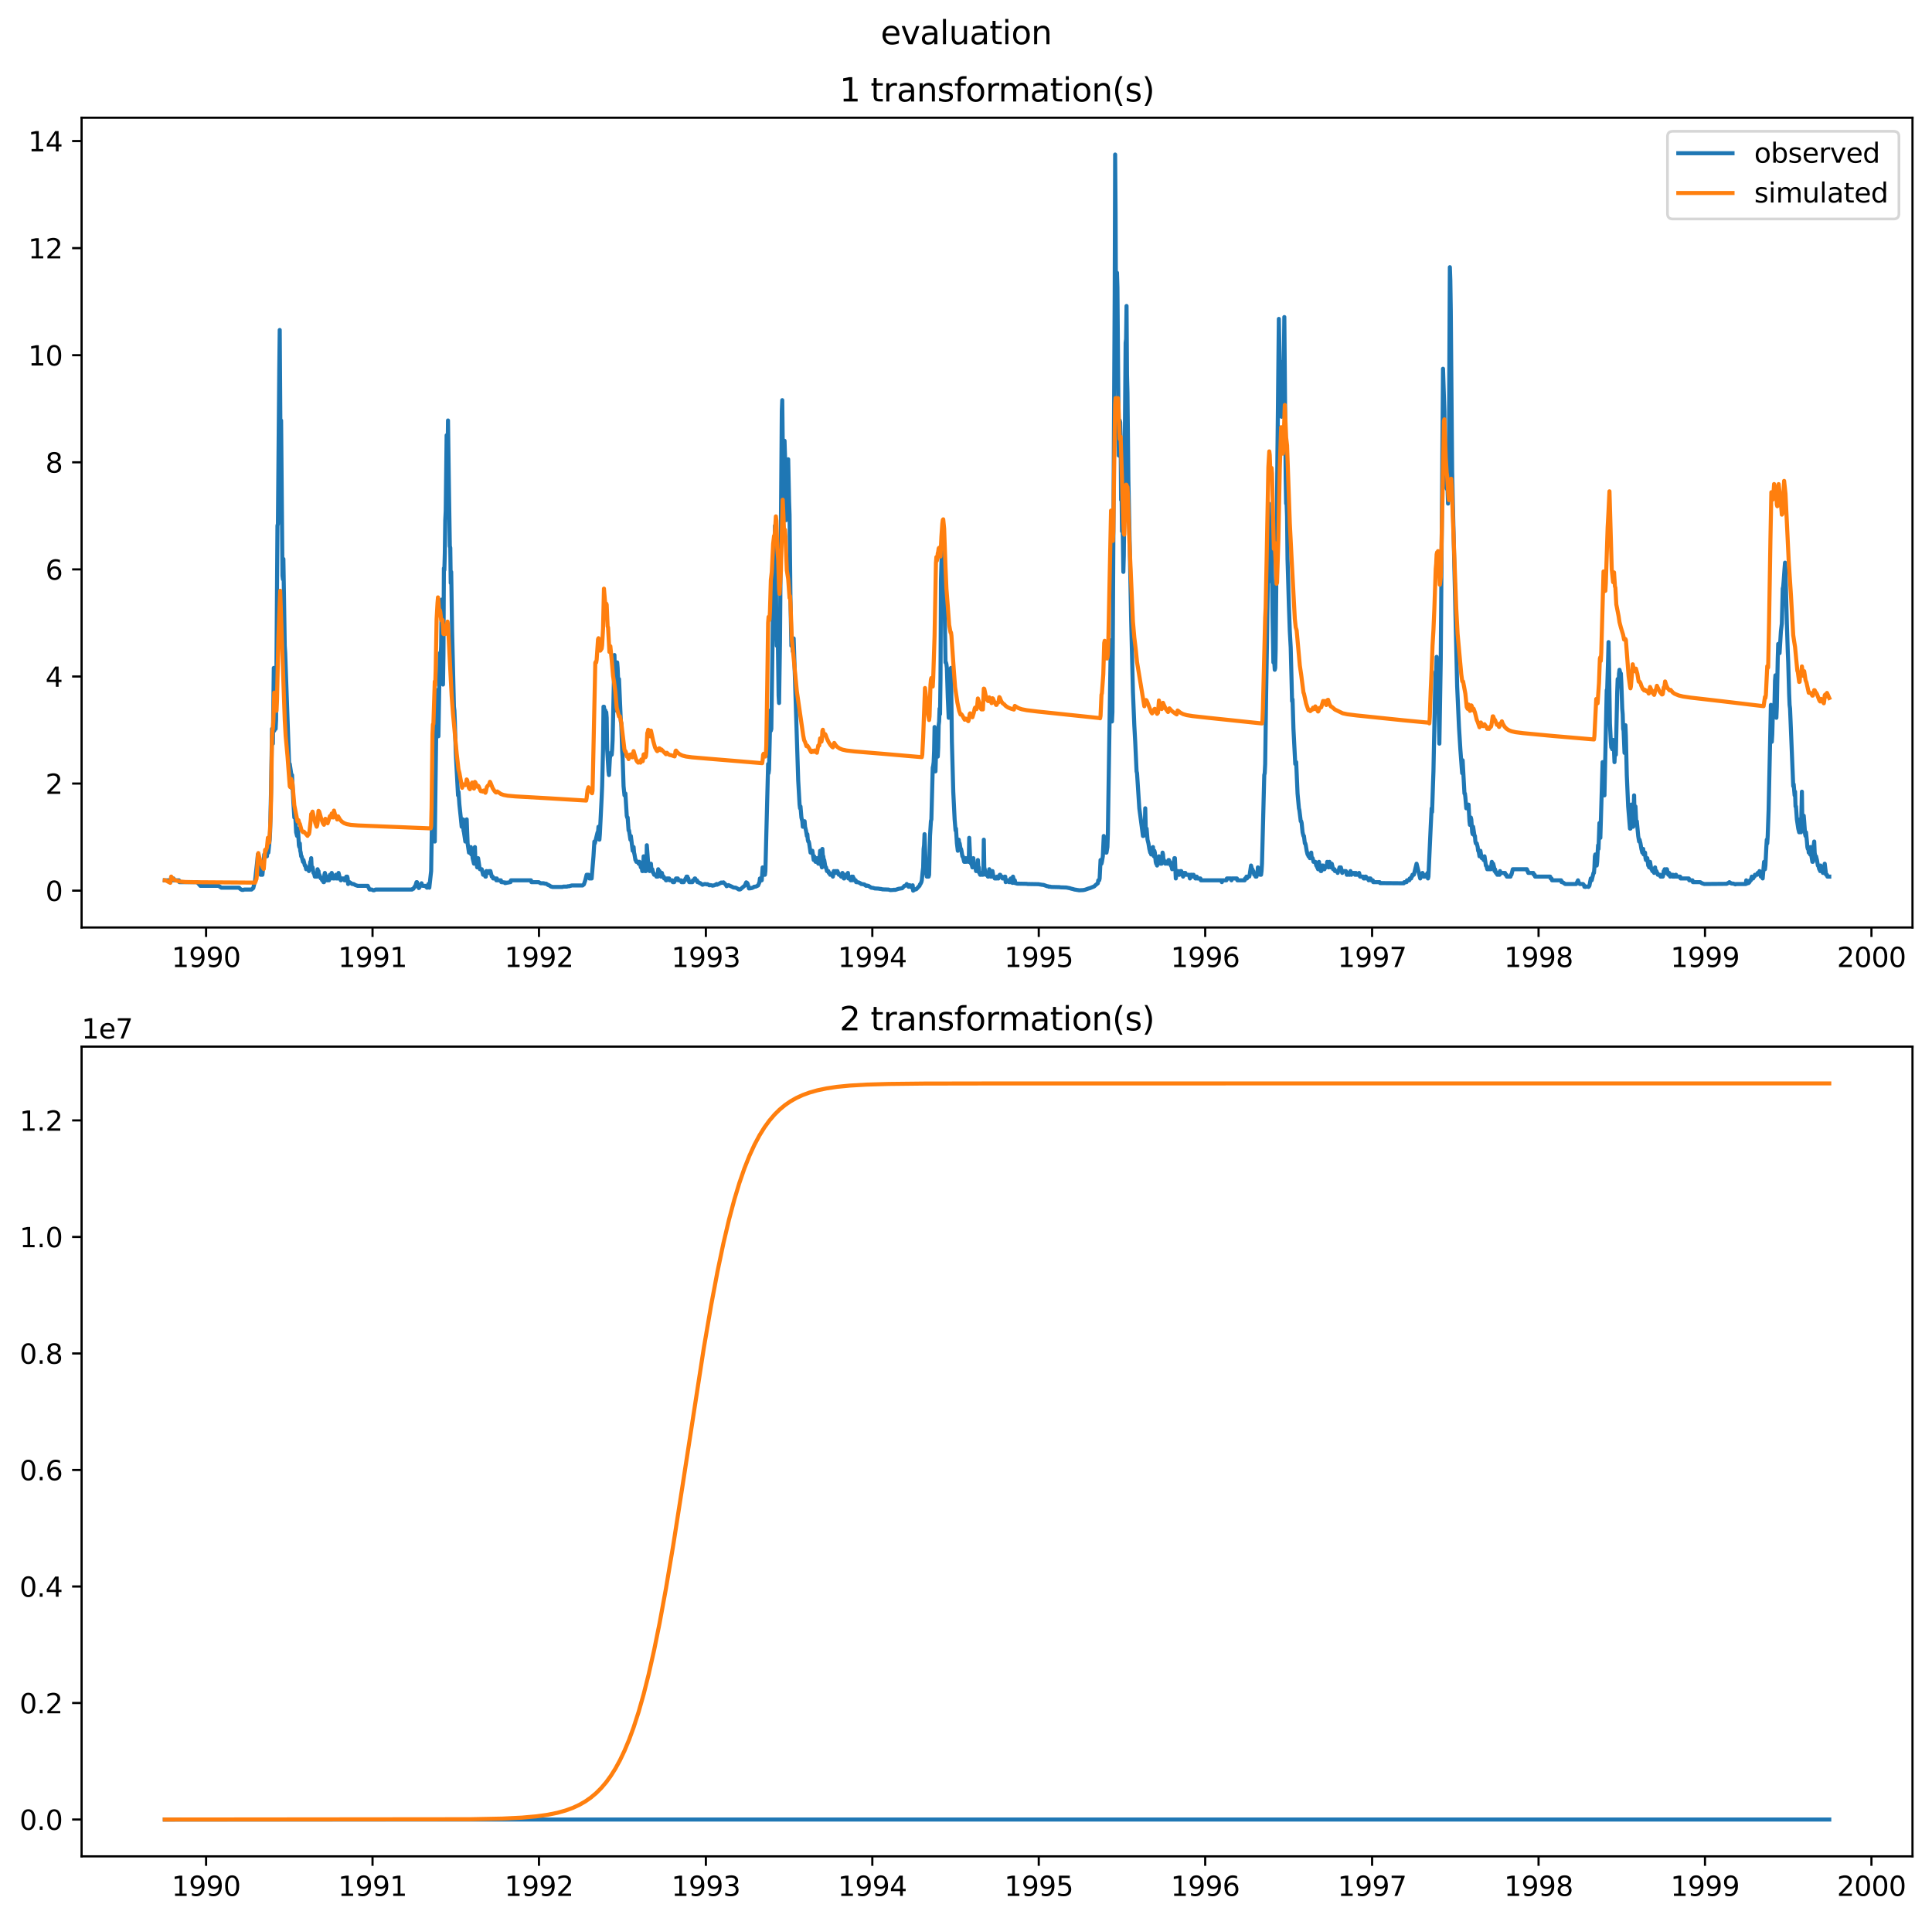 <?xml version="1.0" encoding="utf-8" standalone="no"?>
<!DOCTYPE svg PUBLIC "-//W3C//DTD SVG 1.1//EN"
  "http://www.w3.org/Graphics/SVG/1.1/DTD/svg11.dtd">
<svg xmlns:xlink="http://www.w3.org/1999/xlink" width="712.771pt" height="708.798pt" viewBox="0 0 712.771 708.798" xmlns="http://www.w3.org/2000/svg" version="1.1">
 <defs>
  <style type="text/css">*{stroke-linejoin: round; stroke-linecap: butt}</style>
 </defs>
 <g id="figure_1">
  <g id="patch_1">
   <path d="M 0 708.798 
L 712.771 708.798 
L 712.771 0 
L 0 0 
z
" style="fill: #ffffff"/>
  </g>
  <g id="axes_1">
   <g id="patch_2">
    <path d="M 30.103 342.2 
L 705.571 342.2 
L 705.571 43.44 
L 30.103 43.44 
z
" style="fill: #ffffff"/>
   </g>
   <g id="matplotlib.axis_1">
    <g id="xtick_1">
     <g id="line2d_1">
      <defs>
       <path id="mf5a00af43a" d="M 0 0 
L 0 3.5 
" style="stroke: #000000; stroke-width: 0.8"/>
      </defs>
      <g>
       <use xlink:href="#mf5a00af43a" x="76.032" y="342.2" style="stroke: #000000; stroke-width: 0.8"/>
      </g>
     </g>
     <g id="text_1">
      <!-- 1990 -->
      <g transform="translate(63.307 356.798) scale(0.1 -0.1)">
       <defs>
        <path id="DejaVuSans-31" d="M 794 531 
L 1825 531 
L 1825 4091 
L 703 3866 
L 703 4441 
L 1819 4666 
L 2450 4666 
L 2450 531 
L 3481 531 
L 3481 0 
L 794 0 
L 794 531 
z
" transform="scale(0.016)"/>
        <path id="DejaVuSans-39" d="M 703 97 
L 703 672 
Q 941 559 1184 500 
Q 1428 441 1663 441 
Q 2288 441 2617 861 
Q 2947 1281 2994 2138 
Q 2813 1869 2534 1725 
Q 2256 1581 1919 1581 
Q 1219 1581 811 2004 
Q 403 2428 403 3163 
Q 403 3881 828 4315 
Q 1253 4750 1959 4750 
Q 2769 4750 3195 4129 
Q 3622 3509 3622 2328 
Q 3622 1225 3098 567 
Q 2575 -91 1691 -91 
Q 1453 -91 1209 -44 
Q 966 3 703 97 
z
M 1959 2075 
Q 2384 2075 2632 2365 
Q 2881 2656 2881 3163 
Q 2881 3666 2632 3958 
Q 2384 4250 1959 4250 
Q 1534 4250 1286 3958 
Q 1038 3666 1038 3163 
Q 1038 2656 1286 2365 
Q 1534 2075 1959 2075 
z
" transform="scale(0.016)"/>
        <path id="DejaVuSans-30" d="M 2034 4250 
Q 1547 4250 1301 3770 
Q 1056 3291 1056 2328 
Q 1056 1369 1301 889 
Q 1547 409 2034 409 
Q 2525 409 2770 889 
Q 3016 1369 3016 2328 
Q 3016 3291 2770 3770 
Q 2525 4250 2034 4250 
z
M 2034 4750 
Q 2819 4750 3233 4129 
Q 3647 3509 3647 2328 
Q 3647 1150 3233 529 
Q 2819 -91 2034 -91 
Q 1250 -91 836 529 
Q 422 1150 422 2328 
Q 422 3509 836 4129 
Q 1250 4750 2034 4750 
z
" transform="scale(0.016)"/>
       </defs>
       <use xlink:href="#DejaVuSans-31"/>
       <use xlink:href="#DejaVuSans-39" x="63.623"/>
       <use xlink:href="#DejaVuSans-39" x="127.246"/>
       <use xlink:href="#DejaVuSans-30" x="190.869"/>
      </g>
     </g>
    </g>
    <g id="xtick_2">
     <g id="line2d_2">
      <g>
       <use xlink:href="#mf5a00af43a" x="137.438" y="342.2" style="stroke: #000000; stroke-width: 0.8"/>
      </g>
     </g>
     <g id="text_2">
      <!-- 1991 -->
      <g transform="translate(124.713 356.798) scale(0.1 -0.1)">
       <use xlink:href="#DejaVuSans-31"/>
       <use xlink:href="#DejaVuSans-39" x="63.623"/>
       <use xlink:href="#DejaVuSans-39" x="127.246"/>
       <use xlink:href="#DejaVuSans-31" x="190.869"/>
      </g>
     </g>
    </g>
    <g id="xtick_3">
     <g id="line2d_3">
      <g>
       <use xlink:href="#mf5a00af43a" x="198.844" y="342.2" style="stroke: #000000; stroke-width: 0.8"/>
      </g>
     </g>
     <g id="text_3">
      <!-- 1992 -->
      <g transform="translate(186.119 356.798) scale(0.1 -0.1)">
       <defs>
        <path id="DejaVuSans-32" d="M 1228 531 
L 3431 531 
L 3431 0 
L 469 0 
L 469 531 
Q 828 903 1448 1529 
Q 2069 2156 2228 2338 
Q 2531 2678 2651 2914 
Q 2772 3150 2772 3378 
Q 2772 3750 2511 3984 
Q 2250 4219 1831 4219 
Q 1534 4219 1204 4116 
Q 875 4013 500 3803 
L 500 4441 
Q 881 4594 1212 4672 
Q 1544 4750 1819 4750 
Q 2544 4750 2975 4387 
Q 3406 4025 3406 3419 
Q 3406 3131 3298 2873 
Q 3191 2616 2906 2266 
Q 2828 2175 2409 1742 
Q 1991 1309 1228 531 
z
" transform="scale(0.016)"/>
       </defs>
       <use xlink:href="#DejaVuSans-31"/>
       <use xlink:href="#DejaVuSans-39" x="63.623"/>
       <use xlink:href="#DejaVuSans-39" x="127.246"/>
       <use xlink:href="#DejaVuSans-32" x="190.869"/>
      </g>
     </g>
    </g>
    <g id="xtick_4">
     <g id="line2d_4">
      <g>
       <use xlink:href="#mf5a00af43a" x="260.418" y="342.2" style="stroke: #000000; stroke-width: 0.8"/>
      </g>
     </g>
     <g id="text_4">
      <!-- 1993 -->
      <g transform="translate(247.693 356.798) scale(0.1 -0.1)">
       <defs>
        <path id="DejaVuSans-33" d="M 2597 2516 
Q 3050 2419 3304 2112 
Q 3559 1806 3559 1356 
Q 3559 666 3084 287 
Q 2609 -91 1734 -91 
Q 1441 -91 1130 -33 
Q 819 25 488 141 
L 488 750 
Q 750 597 1062 519 
Q 1375 441 1716 441 
Q 2309 441 2620 675 
Q 2931 909 2931 1356 
Q 2931 1769 2642 2001 
Q 2353 2234 1838 2234 
L 1294 2234 
L 1294 2753 
L 1863 2753 
Q 2328 2753 2575 2939 
Q 2822 3125 2822 3475 
Q 2822 3834 2567 4026 
Q 2313 4219 1838 4219 
Q 1578 4219 1281 4162 
Q 984 4106 628 3988 
L 628 4550 
Q 988 4650 1302 4700 
Q 1616 4750 1894 4750 
Q 2613 4750 3031 4423 
Q 3450 4097 3450 3541 
Q 3450 3153 3228 2886 
Q 3006 2619 2597 2516 
z
" transform="scale(0.016)"/>
       </defs>
       <use xlink:href="#DejaVuSans-31"/>
       <use xlink:href="#DejaVuSans-39" x="63.623"/>
       <use xlink:href="#DejaVuSans-39" x="127.246"/>
       <use xlink:href="#DejaVuSans-33" x="190.869"/>
      </g>
     </g>
    </g>
    <g id="xtick_5">
     <g id="line2d_5">
      <g>
       <use xlink:href="#mf5a00af43a" x="321.825" y="342.2" style="stroke: #000000; stroke-width: 0.8"/>
      </g>
     </g>
     <g id="text_5">
      <!-- 1994 -->
      <g transform="translate(309.1 356.798) scale(0.1 -0.1)">
       <defs>
        <path id="DejaVuSans-34" d="M 2419 4116 
L 825 1625 
L 2419 1625 
L 2419 4116 
z
M 2253 4666 
L 3047 4666 
L 3047 1625 
L 3713 1625 
L 3713 1100 
L 3047 1100 
L 3047 0 
L 2419 0 
L 2419 1100 
L 313 1100 
L 313 1709 
L 2253 4666 
z
" transform="scale(0.016)"/>
       </defs>
       <use xlink:href="#DejaVuSans-31"/>
       <use xlink:href="#DejaVuSans-39" x="63.623"/>
       <use xlink:href="#DejaVuSans-39" x="127.246"/>
       <use xlink:href="#DejaVuSans-34" x="190.869"/>
      </g>
     </g>
    </g>
    <g id="xtick_6">
     <g id="line2d_6">
      <g>
       <use xlink:href="#mf5a00af43a" x="383.231" y="342.2" style="stroke: #000000; stroke-width: 0.8"/>
      </g>
     </g>
     <g id="text_6">
      <!-- 1995 -->
      <g transform="translate(370.506 356.798) scale(0.1 -0.1)">
       <defs>
        <path id="DejaVuSans-35" d="M 691 4666 
L 3169 4666 
L 3169 4134 
L 1269 4134 
L 1269 2991 
Q 1406 3038 1543 3061 
Q 1681 3084 1819 3084 
Q 2600 3084 3056 2656 
Q 3513 2228 3513 1497 
Q 3513 744 3044 326 
Q 2575 -91 1722 -91 
Q 1428 -91 1123 -41 
Q 819 9 494 109 
L 494 744 
Q 775 591 1075 516 
Q 1375 441 1709 441 
Q 2250 441 2565 725 
Q 2881 1009 2881 1497 
Q 2881 1984 2565 2268 
Q 2250 2553 1709 2553 
Q 1456 2553 1204 2497 
Q 953 2441 691 2322 
L 691 4666 
z
" transform="scale(0.016)"/>
       </defs>
       <use xlink:href="#DejaVuSans-31"/>
       <use xlink:href="#DejaVuSans-39" x="63.623"/>
       <use xlink:href="#DejaVuSans-39" x="127.246"/>
       <use xlink:href="#DejaVuSans-35" x="190.869"/>
      </g>
     </g>
    </g>
    <g id="xtick_7">
     <g id="line2d_7">
      <g>
       <use xlink:href="#mf5a00af43a" x="444.637" y="342.2" style="stroke: #000000; stroke-width: 0.8"/>
      </g>
     </g>
     <g id="text_7">
      <!-- 1996 -->
      <g transform="translate(431.912 356.798) scale(0.1 -0.1)">
       <defs>
        <path id="DejaVuSans-36" d="M 2113 2584 
Q 1688 2584 1439 2293 
Q 1191 2003 1191 1497 
Q 1191 994 1439 701 
Q 1688 409 2113 409 
Q 2538 409 2786 701 
Q 3034 994 3034 1497 
Q 3034 2003 2786 2293 
Q 2538 2584 2113 2584 
z
M 3366 4563 
L 3366 3988 
Q 3128 4100 2886 4159 
Q 2644 4219 2406 4219 
Q 1781 4219 1451 3797 
Q 1122 3375 1075 2522 
Q 1259 2794 1537 2939 
Q 1816 3084 2150 3084 
Q 2853 3084 3261 2657 
Q 3669 2231 3669 1497 
Q 3669 778 3244 343 
Q 2819 -91 2113 -91 
Q 1303 -91 875 529 
Q 447 1150 447 2328 
Q 447 3434 972 4092 
Q 1497 4750 2381 4750 
Q 2619 4750 2861 4703 
Q 3103 4656 3366 4563 
z
" transform="scale(0.016)"/>
       </defs>
       <use xlink:href="#DejaVuSans-31"/>
       <use xlink:href="#DejaVuSans-39" x="63.623"/>
       <use xlink:href="#DejaVuSans-39" x="127.246"/>
       <use xlink:href="#DejaVuSans-36" x="190.869"/>
      </g>
     </g>
    </g>
    <g id="xtick_8">
     <g id="line2d_8">
      <g>
       <use xlink:href="#mf5a00af43a" x="506.211" y="342.2" style="stroke: #000000; stroke-width: 0.8"/>
      </g>
     </g>
     <g id="text_8">
      <!-- 1997 -->
      <g transform="translate(493.486 356.798) scale(0.1 -0.1)">
       <defs>
        <path id="DejaVuSans-37" d="M 525 4666 
L 3525 4666 
L 3525 4397 
L 1831 0 
L 1172 0 
L 2766 4134 
L 525 4134 
L 525 4666 
z
" transform="scale(0.016)"/>
       </defs>
       <use xlink:href="#DejaVuSans-31"/>
       <use xlink:href="#DejaVuSans-39" x="63.623"/>
       <use xlink:href="#DejaVuSans-39" x="127.246"/>
       <use xlink:href="#DejaVuSans-37" x="190.869"/>
      </g>
     </g>
    </g>
    <g id="xtick_9">
     <g id="line2d_9">
      <g>
       <use xlink:href="#mf5a00af43a" x="567.618" y="342.2" style="stroke: #000000; stroke-width: 0.8"/>
      </g>
     </g>
     <g id="text_9">
      <!-- 1998 -->
      <g transform="translate(554.893 356.798) scale(0.1 -0.1)">
       <defs>
        <path id="DejaVuSans-38" d="M 2034 2216 
Q 1584 2216 1326 1975 
Q 1069 1734 1069 1313 
Q 1069 891 1326 650 
Q 1584 409 2034 409 
Q 2484 409 2743 651 
Q 3003 894 3003 1313 
Q 3003 1734 2745 1975 
Q 2488 2216 2034 2216 
z
M 1403 2484 
Q 997 2584 770 2862 
Q 544 3141 544 3541 
Q 544 4100 942 4425 
Q 1341 4750 2034 4750 
Q 2731 4750 3128 4425 
Q 3525 4100 3525 3541 
Q 3525 3141 3298 2862 
Q 3072 2584 2669 2484 
Q 3125 2378 3379 2068 
Q 3634 1759 3634 1313 
Q 3634 634 3220 271 
Q 2806 -91 2034 -91 
Q 1263 -91 848 271 
Q 434 634 434 1313 
Q 434 1759 690 2068 
Q 947 2378 1403 2484 
z
M 1172 3481 
Q 1172 3119 1398 2916 
Q 1625 2713 2034 2713 
Q 2441 2713 2670 2916 
Q 2900 3119 2900 3481 
Q 2900 3844 2670 4047 
Q 2441 4250 2034 4250 
Q 1625 4250 1398 4047 
Q 1172 3844 1172 3481 
z
" transform="scale(0.016)"/>
       </defs>
       <use xlink:href="#DejaVuSans-31"/>
       <use xlink:href="#DejaVuSans-39" x="63.623"/>
       <use xlink:href="#DejaVuSans-39" x="127.246"/>
       <use xlink:href="#DejaVuSans-38" x="190.869"/>
      </g>
     </g>
    </g>
    <g id="xtick_10">
     <g id="line2d_10">
      <g>
       <use xlink:href="#mf5a00af43a" x="629.024" y="342.2" style="stroke: #000000; stroke-width: 0.8"/>
      </g>
     </g>
     <g id="text_10">
      <!-- 1999 -->
      <g transform="translate(616.299 356.798) scale(0.1 -0.1)">
       <use xlink:href="#DejaVuSans-31"/>
       <use xlink:href="#DejaVuSans-39" x="63.623"/>
       <use xlink:href="#DejaVuSans-39" x="127.246"/>
       <use xlink:href="#DejaVuSans-39" x="190.869"/>
      </g>
     </g>
    </g>
    <g id="xtick_11">
     <g id="line2d_11">
      <g>
       <use xlink:href="#mf5a00af43a" x="690.43" y="342.2" style="stroke: #000000; stroke-width: 0.8"/>
      </g>
     </g>
     <g id="text_11">
      <!-- 2000 -->
      <g transform="translate(677.705 356.798) scale(0.1 -0.1)">
       <use xlink:href="#DejaVuSans-32"/>
       <use xlink:href="#DejaVuSans-30" x="63.623"/>
       <use xlink:href="#DejaVuSans-30" x="127.246"/>
       <use xlink:href="#DejaVuSans-30" x="190.869"/>
      </g>
     </g>
    </g>
   </g>
   <g id="matplotlib.axis_2">
    <g id="ytick_1">
     <g id="line2d_12">
      <defs>
       <path id="mba5e26632e" d="M 0 0 
L -3.5 0 
" style="stroke: #000000; stroke-width: 0.8"/>
      </defs>
      <g>
       <use xlink:href="#mba5e26632e" x="30.103" y="328.62" style="stroke: #000000; stroke-width: 0.8"/>
      </g>
     </g>
     <g id="text_12">
      <!-- 0 -->
      <g transform="translate(16.741 332.419) scale(0.1 -0.1)">
       <use xlink:href="#DejaVuSans-30"/>
      </g>
     </g>
    </g>
    <g id="ytick_2">
     <g id="line2d_13">
      <g>
       <use xlink:href="#mba5e26632e" x="30.103" y="289.108" style="stroke: #000000; stroke-width: 0.8"/>
      </g>
     </g>
     <g id="text_13">
      <!-- 2 -->
      <g transform="translate(16.741 292.907) scale(0.1 -0.1)">
       <use xlink:href="#DejaVuSans-32"/>
      </g>
     </g>
    </g>
    <g id="ytick_3">
     <g id="line2d_14">
      <g>
       <use xlink:href="#mba5e26632e" x="30.103" y="249.596" style="stroke: #000000; stroke-width: 0.8"/>
      </g>
     </g>
     <g id="text_14">
      <!-- 4 -->
      <g transform="translate(16.741 253.396) scale(0.1 -0.1)">
       <use xlink:href="#DejaVuSans-34"/>
      </g>
     </g>
    </g>
    <g id="ytick_4">
     <g id="line2d_15">
      <g>
       <use xlink:href="#mba5e26632e" x="30.103" y="210.085" style="stroke: #000000; stroke-width: 0.8"/>
      </g>
     </g>
     <g id="text_15">
      <!-- 6 -->
      <g transform="translate(16.741 213.884) scale(0.1 -0.1)">
       <use xlink:href="#DejaVuSans-36"/>
      </g>
     </g>
    </g>
    <g id="ytick_5">
     <g id="line2d_16">
      <g>
       <use xlink:href="#mba5e26632e" x="30.103" y="170.573" style="stroke: #000000; stroke-width: 0.8"/>
      </g>
     </g>
     <g id="text_16">
      <!-- 8 -->
      <g transform="translate(16.741 174.372) scale(0.1 -0.1)">
       <use xlink:href="#DejaVuSans-38"/>
      </g>
     </g>
    </g>
    <g id="ytick_6">
     <g id="line2d_17">
      <g>
       <use xlink:href="#mba5e26632e" x="30.103" y="131.061" style="stroke: #000000; stroke-width: 0.8"/>
      </g>
     </g>
     <g id="text_17">
      <!-- 10 -->
      <g transform="translate(10.378 134.86) scale(0.1 -0.1)">
       <use xlink:href="#DejaVuSans-31"/>
       <use xlink:href="#DejaVuSans-30" x="63.623"/>
      </g>
     </g>
    </g>
    <g id="ytick_7">
     <g id="line2d_18">
      <g>
       <use xlink:href="#mba5e26632e" x="30.103" y="91.549" style="stroke: #000000; stroke-width: 0.8"/>
      </g>
     </g>
     <g id="text_18">
      <!-- 12 -->
      <g transform="translate(10.378 95.349) scale(0.1 -0.1)">
       <use xlink:href="#DejaVuSans-31"/>
       <use xlink:href="#DejaVuSans-32" x="63.623"/>
      </g>
     </g>
    </g>
    <g id="ytick_8">
     <g id="line2d_19">
      <g>
       <use xlink:href="#mba5e26632e" x="30.103" y="52.038" style="stroke: #000000; stroke-width: 0.8"/>
      </g>
     </g>
     <g id="text_19">
      <!-- 14 -->
      <g transform="translate(10.378 55.837) scale(0.1 -0.1)">
       <use xlink:href="#DejaVuSans-31"/>
       <use xlink:href="#DejaVuSans-34" x="63.623"/>
      </g>
     </g>
    </g>
   </g>
   <g id="line2d_20">
    <path d="M 60.806 324.803 
L 62.993 324.803 
L 63.162 324.122 
L 63.33 324.803 
L 63.834 324.803 
L 64.003 324.122 
L 64.171 324.803 
L 66.022 324.803 
L 66.19 325.485 
L 72.751 325.485 
L 73.929 326.848 
L 80.658 326.848 
L 81.668 327.529 
L 88.229 327.529 
L 88.565 327.938 
L 89.238 328.347 
L 89.743 328.347 
L 90.079 328.211 
L 92.771 328.211 
L 93.444 327.666 
L 94.117 324.803 
L 94.958 317.308 
L 95.126 315.263 
L 95.631 320.716 
L 95.799 320.716 
L 95.968 321.397 
L 96.136 322.758 
L 96.809 322.758 
L 97.313 317.989 
L 97.482 315.263 
L 97.65 315.945 
L 97.986 314.583 
L 98.155 315.945 
L 98.491 315.945 
L 98.659 313.22 
L 98.828 314.583 
L 98.996 314.583 
L 99.501 309.812 
L 99.669 306.406 
L 100.005 291.416 
L 100.342 268.93 
L 100.51 270.974 
L 100.678 274.38 
L 101.015 246.443 
L 101.183 269.611 
L 101.351 264.16 
L 101.519 262.797 
L 101.688 268.93 
L 101.856 265.524 
L 102.361 193.978 
L 102.529 193.296 
L 103.033 136.059 
L 103.202 121.75 
L 103.538 172.173 
L 103.706 155.14 
L 104.211 212.374 
L 104.379 213.738 
L 104.548 206.242 
L 105.052 238.268 
L 105.221 240.993 
L 106.735 283.92 
L 106.903 281.876 
L 107.408 285.283 
L 107.576 290.734 
L 107.744 285.965 
L 108.249 296.185 
L 108.585 301.635 
L 108.754 300.956 
L 108.922 300.956 
L 109.258 307.088 
L 109.595 308.449 
L 109.763 308.449 
L 109.931 305.725 
L 110.268 311.857 
L 110.436 312.539 
L 110.604 311.176 
L 110.772 313.902 
L 110.941 314.583 
L 111.109 315.945 
L 111.277 315.945 
L 111.782 317.989 
L 111.95 317.308 
L 112.455 319.353 
L 112.623 319.353 
L 112.959 320.716 
L 113.128 320.034 
L 113.296 320.716 
L 113.801 320.716 
L 113.969 321.397 
L 114.137 320.716 
L 114.474 317.989 
L 114.642 317.989 
L 114.81 316.626 
L 114.978 320.034 
L 115.146 320.716 
L 115.315 320.034 
L 115.651 322.077 
L 115.819 322.077 
L 116.156 323.44 
L 116.997 323.44 
L 117.165 320.716 
L 117.334 322.758 
L 117.502 321.397 
L 117.67 323.44 
L 117.838 322.758 
L 118.007 323.44 
L 118.175 323.44 
L 118.343 324.122 
L 118.679 324.122 
L 118.848 324.803 
L 119.184 324.803 
L 119.352 325.485 
L 119.521 325.485 
L 119.689 322.758 
L 119.857 322.077 
L 120.025 322.758 
L 120.194 324.122 
L 120.362 324.122 
L 120.53 324.803 
L 121.035 324.803 
L 121.203 323.44 
L 121.371 324.803 
L 121.708 322.758 
L 121.876 322.758 
L 122.044 324.122 
L 122.381 322.077 
L 122.549 323.44 
L 122.717 323.44 
L 122.885 324.122 
L 123.054 324.122 
L 123.222 323.44 
L 123.39 324.122 
L 123.558 323.44 
L 123.727 323.44 
L 123.895 322.758 
L 124.063 324.122 
L 124.736 324.122 
L 124.904 322.077 
L 125.409 324.122 
L 125.577 324.122 
L 125.745 324.803 
L 125.914 324.122 
L 126.923 324.122 
L 127.091 324.803 
L 127.596 324.803 
L 127.764 323.44 
L 127.932 324.803 
L 128.101 323.44 
L 128.269 324.122 
L 128.437 326.166 
L 128.605 325.485 
L 128.942 325.485 
L 129.951 326.166 
L 130.456 326.166 
L 131.129 326.575 
L 131.97 326.848 
L 135.671 326.848 
L 136.008 327.529 
L 136.344 328.211 
L 137.185 328.211 
L 137.69 328.484 
L 138.027 328.484 
L 138.531 328.211 
L 151.99 328.211 
L 152.158 328.006 
L 152.495 327.938 
L 153 327.121 
L 153.168 327.121 
L 153.673 325.485 
L 153.841 325.485 
L 154.346 327.121 
L 154.514 327.666 
L 154.682 327.529 
L 155.523 325.894 
L 155.691 326.712 
L 156.028 326.848 
L 156.869 326.848 
L 157.542 327.529 
L 157.71 327.257 
L 158.047 326.166 
L 158.383 327.529 
L 159.056 321.397 
L 159.393 300.956 
L 159.561 302.317 
L 159.729 305.725 
L 159.897 298.23 
L 160.066 300.274 
L 160.234 309.131 
L 160.402 310.494 
L 160.907 271.656 
L 161.243 254.62 
L 161.411 260.071 
L 161.58 270.293 
L 161.748 271.656 
L 162.253 240.993 
L 162.421 246.443 
L 162.757 238.268 
L 162.926 221.233 
L 163.094 231.455 
L 163.262 250.533 
L 163.43 252.578 
L 163.599 241.674 
L 163.767 209.65 
L 163.935 210.332 
L 164.103 204.197 
L 164.271 191.933 
L 164.44 188.527 
L 164.776 160.59 
L 164.944 173.536 
L 165.113 170.128 
L 165.281 155.14 
L 165.617 179.669 
L 165.954 201.473 
L 166.122 202.155 
L 166.29 215.101 
L 166.459 211.013 
L 166.795 232.816 
L 167.468 260.753 
L 167.636 262.116 
L 167.804 266.205 
L 168.141 277.788 
L 168.982 293.46 
L 169.15 292.097 
L 169.487 296.866 
L 169.991 301.635 
L 170.328 305.043 
L 170.496 304.362 
L 170.833 302.317 
L 171.001 306.406 
L 171.169 307.088 
L 171.674 310.494 
L 171.842 307.77 
L 172.01 307.77 
L 172.179 302.317 
L 172.515 311.176 
L 173.02 314.583 
L 173.188 314.583 
L 173.356 313.22 
L 173.524 313.902 
L 173.693 312.539 
L 173.861 315.263 
L 174.197 313.902 
L 174.366 316.626 
L 174.87 318.671 
L 175.039 316.626 
L 175.207 312.539 
L 175.375 317.308 
L 175.543 317.989 
L 175.712 317.989 
L 176.048 320.034 
L 176.384 316.626 
L 176.889 320.034 
L 177.057 320.716 
L 177.73 320.716 
L 178.235 322.758 
L 178.403 322.077 
L 178.572 322.077 
L 178.74 322.758 
L 178.908 322.758 
L 179.076 323.44 
L 179.244 323.44 
L 179.413 321.397 
L 179.581 321.397 
L 179.749 322.077 
L 180.254 322.077 
L 180.422 321.397 
L 180.59 322.077 
L 180.759 321.397 
L 180.927 321.397 
L 181.432 323.44 
L 181.768 323.44 
L 181.936 324.122 
L 182.946 324.122 
L 183.114 324.803 
L 183.282 324.122 
L 183.45 324.803 
L 184.796 324.803 
L 184.964 325.485 
L 185.974 325.552 
L 186.142 325.621 
L 186.31 325.825 
L 186.479 325.825 
L 186.647 325.621 
L 186.815 325.757 
L 187.32 325.621 
L 187.656 325.621 
L 187.993 325.485 
L 188.329 325.485 
L 188.497 324.803 
L 195.9 324.803 
L 196.068 325.485 
L 198.76 325.485 
L 199.433 325.894 
L 200.61 325.894 
L 200.947 326.03 
L 201.452 326.03 
L 202.293 326.575 
L 202.461 326.575 
L 203.302 327.121 
L 203.47 327.121 
L 203.807 327.257 
L 207.508 327.257 
L 207.845 327.121 
L 209.19 327.121 
L 209.527 326.984 
L 210.032 326.984 
L 210.368 326.848 
L 210.536 326.848 
L 210.873 326.712 
L 214.911 326.712 
L 215.415 326.303 
L 215.92 324.803 
L 216.425 322.758 
L 217.098 322.758 
L 217.434 324.122 
L 217.939 324.122 
L 218.107 323.44 
L 218.275 324.122 
L 218.948 315.945 
L 219.285 310.494 
L 219.453 311.176 
L 220.462 307.088 
L 220.631 307.088 
L 220.799 305.043 
L 221.135 309.812 
L 221.303 307.77 
L 221.64 300.956 
L 221.976 294.142 
L 222.145 290.053 
L 222.481 276.425 
L 222.649 260.753 
L 222.818 260.753 
L 222.986 262.116 
L 223.322 262.116 
L 223.491 264.16 
L 223.659 262.797 
L 223.827 264.842 
L 223.995 276.425 
L 224.5 284.602 
L 224.668 285.965 
L 225.005 279.833 
L 225.341 277.788 
L 225.509 277.788 
L 225.678 278.47 
L 225.846 276.425 
L 226.014 273.019 
L 226.687 241.674 
L 227.024 255.302 
L 227.192 262.116 
L 227.36 258.71 
L 227.696 244.401 
L 227.865 246.443 
L 228.033 250.533 
L 228.201 251.214 
L 228.369 250.533 
L 229.042 266.205 
L 229.211 266.885 
L 229.547 277.107 
L 229.715 279.833 
L 230.052 290.053 
L 230.388 293.46 
L 230.556 293.46 
L 230.725 292.779 
L 231.229 300.956 
L 231.398 301.635 
L 231.566 301.635 
L 231.902 306.406 
L 232.071 306.406 
L 232.575 309.812 
L 232.744 308.449 
L 233.416 313.902 
L 233.753 312.539 
L 233.921 314.583 
L 234.089 315.263 
L 234.426 317.308 
L 234.594 317.308 
L 234.762 317.989 
L 235.435 317.989 
L 235.604 318.671 
L 235.772 317.989 
L 235.94 317.989 
L 236.445 320.034 
L 236.781 320.034 
L 236.949 321.397 
L 237.118 321.397 
L 237.286 320.716 
L 237.454 315.945 
L 237.791 320.716 
L 237.959 321.397 
L 238.295 321.397 
L 238.464 320.034 
L 238.632 311.857 
L 239.137 318.671 
L 239.473 320.716 
L 239.641 321.397 
L 239.809 320.716 
L 240.146 318.671 
L 240.314 320.716 
L 240.482 321.397 
L 240.651 320.716 
L 240.987 322.077 
L 241.155 322.077 
L 241.324 322.758 
L 241.997 322.758 
L 242.165 323.44 
L 242.669 323.44 
L 242.838 320.716 
L 243.006 322.077 
L 243.174 322.077 
L 243.342 321.397 
L 243.847 323.44 
L 244.015 323.44 
L 244.184 322.077 
L 244.52 323.44 
L 244.857 323.44 
L 245.025 324.122 
L 245.53 324.122 
L 245.698 324.803 
L 245.866 324.803 
L 246.034 324.122 
L 246.875 324.122 
L 247.044 324.803 
L 248.053 324.803 
L 248.221 325.485 
L 248.726 325.485 
L 248.894 324.803 
L 249.231 324.803 
L 249.399 324.122 
L 250.072 324.122 
L 250.24 324.803 
L 251.25 324.803 
L 251.418 325.485 
L 252.259 325.485 
L 252.427 324.803 
L 252.764 324.803 
L 252.932 324.122 
L 253.1 324.122 
L 253.268 323.44 
L 253.605 323.44 
L 253.773 324.122 
L 253.941 324.122 
L 254.278 325.485 
L 255.455 325.485 
L 255.624 324.803 
L 256.128 324.803 
L 256.297 324.122 
L 256.465 324.122 
L 256.633 324.803 
L 257.138 324.803 
L 257.306 325.485 
L 257.643 325.485 
L 258.147 325.825 
L 258.315 325.825 
L 259.157 326.439 
L 259.998 326.166 
L 260.503 326.233 
L 260.839 326.303 
L 261.007 326.233 
L 261.512 326.506 
L 261.68 326.642 
L 262.017 326.575 
L 262.521 326.642 
L 262.858 326.779 
L 263.194 326.712 
L 263.531 326.642 
L 264.204 326.303 
L 264.372 326.166 
L 264.54 326.439 
L 265.381 326.03 
L 266.054 325.621 
L 266.223 325.757 
L 266.895 325.552 
L 267.737 326.37 
L 268.073 326.984 
L 268.746 326.575 
L 270.092 327.188 
L 270.597 327.46 
L 271.438 327.529 
L 272.111 327.869 
L 272.447 328.142 
L 272.784 328.211 
L 273.12 328.142 
L 274.803 326.712 
L 275.307 325.552 
L 275.644 325.757 
L 275.812 326.03 
L 276.317 327.802 
L 276.99 327.733 
L 277.158 327.597 
L 277.326 327.666 
L 277.999 327.393 
L 278.167 327.188 
L 278.84 327.121 
L 279.681 326.712 
L 280.186 325.485 
L 280.354 324.122 
L 280.523 324.122 
L 280.691 324.803 
L 281.027 324.803 
L 281.364 320.034 
L 281.532 320.716 
L 281.869 322.758 
L 282.205 322.758 
L 282.373 321.397 
L 283.383 281.876 
L 283.551 285.283 
L 283.719 283.92 
L 284.224 262.116 
L 284.392 269.611 
L 284.56 268.93 
L 285.233 221.233 
L 285.401 220.551 
L 285.57 218.507 
L 285.906 193.978 
L 286.074 199.428 
L 286.243 208.968 
L 286.411 231.455 
L 286.579 238.268 
L 286.916 232.816 
L 287.252 256.665 
L 287.42 259.391 
L 287.757 236.905 
L 288.43 151.732 
L 288.598 147.644 
L 288.766 162.633 
L 288.934 192.615 
L 289.103 191.933 
L 289.271 169.449 
L 289.439 162.633 
L 289.607 168.086 
L 289.944 191.933 
L 290.785 169.449 
L 291.121 185.119 
L 291.29 189.89 
L 291.626 221.233 
L 291.963 238.268 
L 292.131 236.224 
L 292.299 237.587 
L 292.467 240.311 
L 292.636 238.948 
L 292.804 235.542 
L 294.486 288.008 
L 294.991 296.866 
L 295.159 298.23 
L 295.327 297.548 
L 295.664 301.635 
L 296 302.999 
L 296.169 305.043 
L 296.337 304.362 
L 296.505 302.999 
L 296.673 303.68 
L 296.842 302.999 
L 297.01 305.043 
L 297.346 306.406 
L 297.683 308.449 
L 297.851 307.77 
L 298.019 309.812 
L 298.187 310.494 
L 298.356 310.494 
L 298.524 311.176 
L 299.029 314.583 
L 299.365 314.583 
L 299.533 313.902 
L 299.702 313.902 
L 300.206 317.308 
L 300.374 315.945 
L 300.879 317.989 
L 301.216 317.989 
L 301.384 316.626 
L 301.552 316.626 
L 301.72 317.308 
L 301.889 318.671 
L 302.057 317.989 
L 302.225 318.671 
L 302.562 313.902 
L 302.898 318.671 
L 303.234 320.034 
L 303.403 313.22 
L 303.571 315.945 
L 303.739 315.945 
L 303.907 317.308 
L 304.076 317.308 
L 304.412 319.353 
L 304.58 320.034 
L 304.749 320.034 
L 305.085 321.397 
L 305.59 321.397 
L 305.758 322.077 
L 306.095 322.077 
L 306.263 322.758 
L 307.104 322.758 
L 307.272 323.44 
L 307.609 321.397 
L 307.777 322.077 
L 308.113 322.077 
L 308.282 321.397 
L 308.45 322.077 
L 308.618 322.077 
L 308.786 321.397 
L 308.955 321.397 
L 309.123 322.077 
L 309.291 322.077 
L 309.459 322.758 
L 310.132 322.758 
L 310.3 323.44 
L 310.637 323.44 
L 310.805 322.077 
L 311.31 324.122 
L 311.478 324.122 
L 311.646 322.758 
L 311.815 322.758 
L 311.983 323.44 
L 312.487 323.44 
L 312.824 322.077 
L 312.992 324.122 
L 313.665 324.122 
L 313.833 324.803 
L 314.17 323.44 
L 314.338 324.803 
L 314.675 323.44 
L 314.843 324.122 
L 315.011 324.122 
L 315.179 324.803 
L 315.684 324.803 
L 315.852 325.485 
L 316.693 325.552 
L 317.535 325.961 
L 317.703 326.166 
L 318.376 326.233 
L 318.712 326.303 
L 318.88 326.303 
L 319.217 326.642 
L 319.553 326.848 
L 319.722 326.712 
L 320.226 326.848 
L 320.395 326.848 
L 321.404 327.529 
L 322.077 327.597 
L 322.75 327.802 
L 324.096 327.869 
L 324.432 327.938 
L 325.105 328.006 
L 325.61 328.142 
L 327.797 328.211 
L 328.47 328.415 
L 329.648 328.347 
L 329.816 328.278 
L 330.152 328.347 
L 330.489 328.278 
L 331.498 327.938 
L 332.003 327.869 
L 332.339 327.802 
L 332.844 327.733 
L 333.685 326.848 
L 334.022 326.779 
L 334.358 326.575 
L 334.526 326.166 
L 334.695 326.575 
L 334.863 326.506 
L 335.031 326.575 
L 335.199 327.188 
L 335.536 326.575 
L 335.704 326.984 
L 335.872 326.712 
L 336.209 327.393 
L 336.377 326.848 
L 336.545 327.121 
L 336.713 326.642 
L 336.882 328.62 
L 337.723 328.075 
L 337.891 328.142 
L 338.059 328.075 
L 339.069 326.984 
L 339.237 326.848 
L 339.405 326.303 
L 339.574 326.166 
L 339.91 325.485 
L 340.078 324.803 
L 340.415 321.397 
L 340.583 320.034 
L 340.751 313.22 
L 340.919 311.857 
L 341.088 307.77 
L 341.592 321.397 
L 341.929 323.44 
L 342.602 323.44 
L 342.77 322.758 
L 343.106 308.449 
L 343.443 302.999 
L 343.611 302.317 
L 344.116 283.239 
L 344.284 282.557 
L 344.452 281.194 
L 344.621 277.107 
L 344.789 268.248 
L 344.957 284.602 
L 345.125 284.602 
L 345.294 279.151 
L 345.63 277.107 
L 345.798 273.699 
L 345.966 279.151 
L 346.135 275.743 
L 346.303 267.566 
L 346.471 266.205 
L 346.639 261.434 
L 346.808 263.479 
L 346.976 250.533 
L 347.144 214.419 
L 347.481 202.155 
L 347.649 203.518 
L 347.817 200.11 
L 347.985 200.11 
L 348.49 222.596 
L 348.826 244.401 
L 348.995 244.401 
L 349.163 245.082 
L 349.331 246.443 
L 349.668 257.347 
L 350.004 264.842 
L 350.172 262.797 
L 350.509 251.214 
L 350.677 247.125 
L 350.845 246.443 
L 351.182 273.699 
L 351.687 292.097 
L 352.191 302.317 
L 352.528 306.406 
L 352.696 305.725 
L 353.032 311.176 
L 353.369 313.902 
L 353.537 313.22 
L 353.705 309.812 
L 353.874 311.176 
L 354.042 311.176 
L 354.378 313.22 
L 354.547 313.22 
L 354.715 313.902 
L 355.051 315.945 
L 355.219 315.945 
L 355.724 317.989 
L 356.061 317.989 
L 356.229 316.626 
L 356.397 317.989 
L 356.734 316.626 
L 356.902 317.308 
L 357.07 317.308 
L 357.238 317.989 
L 357.407 317.989 
L 357.575 309.131 
L 357.911 316.626 
L 358.248 318.671 
L 358.416 318.671 
L 358.752 320.034 
L 358.921 319.353 
L 359.089 316.626 
L 359.257 319.353 
L 359.425 320.034 
L 359.594 320.034 
L 359.762 319.353 
L 360.098 321.397 
L 360.267 320.034 
L 360.435 321.397 
L 360.771 317.308 
L 360.939 320.034 
L 361.108 320.034 
L 361.276 322.077 
L 361.444 322.077 
L 361.612 322.758 
L 361.949 322.758 
L 362.117 322.077 
L 362.285 322.077 
L 362.454 322.758 
L 362.622 322.758 
L 362.79 321.397 
L 362.958 309.812 
L 363.127 320.034 
L 363.295 320.716 
L 363.631 322.758 
L 364.304 322.758 
L 364.472 323.44 
L 364.641 323.44 
L 364.977 320.716 
L 365.145 322.758 
L 365.314 322.758 
L 365.482 323.44 
L 365.987 323.44 
L 366.155 321.397 
L 366.491 323.44 
L 366.828 323.44 
L 366.996 324.122 
L 367.669 324.122 
L 367.837 323.44 
L 368.005 323.44 
L 368.174 324.122 
L 368.342 324.122 
L 368.51 323.44 
L 368.678 323.44 
L 368.847 322.758 
L 369.015 322.758 
L 369.183 323.44 
L 369.688 323.44 
L 369.856 324.122 
L 370.529 324.122 
L 370.697 323.44 
L 370.865 323.44 
L 371.034 325.485 
L 371.202 324.803 
L 372.043 324.803 
L 372.211 325.485 
L 372.716 325.485 
L 372.884 324.122 
L 373.052 325.485 
L 373.557 325.757 
L 373.725 323.44 
L 373.894 324.122 
L 374.062 325.688 
L 374.23 325.757 
L 374.398 324.803 
L 374.567 325.688 
L 374.735 325.894 
L 374.903 325.894 
L 375.24 326.03 
L 378.773 326.097 
L 379.109 326.166 
L 383.147 326.233 
L 383.483 326.303 
L 383.988 326.37 
L 384.324 326.439 
L 384.997 326.506 
L 386.343 326.984 
L 386.848 327.051 
L 387.016 327.188 
L 387.353 327.121 
L 387.857 327.257 
L 390.886 327.324 
L 391.222 327.393 
L 393.409 327.46 
L 393.746 327.529 
L 394.082 327.597 
L 394.418 327.666 
L 394.587 327.666 
L 394.923 327.802 
L 395.428 327.938 
L 395.764 328.006 
L 396.437 328.211 
L 396.942 328.278 
L 397.278 328.347 
L 397.783 328.415 
L 398.12 328.484 
L 399.634 328.415 
L 399.97 328.347 
L 400.307 328.278 
L 401.653 327.802 
L 401.989 327.733 
L 403.671 327.051 
L 404.176 326.575 
L 405.017 325.894 
L 405.186 324.803 
L 405.522 324.803 
L 405.69 324.122 
L 406.027 317.308 
L 406.195 317.308 
L 406.363 318.671 
L 406.531 317.989 
L 406.868 315.945 
L 407.204 308.449 
L 407.541 312.539 
L 407.709 313.22 
L 407.877 313.22 
L 408.046 314.583 
L 408.214 314.583 
L 408.55 312.539 
L 408.719 307.77 
L 409.728 241.674 
L 409.896 236.224 
L 410.064 241.674 
L 410.233 266.205 
L 410.401 262.797 
L 411.242 108.804 
L 411.41 57.02 
L 411.579 78.825 
L 411.747 119.707 
L 411.915 116.3 
L 412.083 100.627 
L 412.252 106.08 
L 412.756 168.086 
L 412.924 164.678 
L 413.093 155.14 
L 413.261 155.819 
L 413.429 161.953 
L 413.597 184.438 
L 413.766 181.032 
L 413.934 196.022 
L 414.102 188.527 
L 414.439 211.013 
L 414.607 204.879 
L 415.28 126.521 
L 415.448 125.158 
L 415.616 112.894 
L 415.784 138.104 
L 415.953 144.918 
L 416.289 176.942 
L 416.794 201.473 
L 417.299 228.047 
L 417.972 255.302 
L 418.476 267.566 
L 418.813 273.699 
L 419.317 284.602 
L 419.486 285.283 
L 420.327 298.23 
L 421.673 308.449 
L 421.841 308.449 
L 422.009 307.088 
L 422.177 307.77 
L 422.346 305.043 
L 422.514 298.23 
L 422.682 305.043 
L 422.85 306.406 
L 423.019 305.725 
L 423.355 309.812 
L 423.692 311.176 
L 424.028 313.22 
L 424.365 314.583 
L 424.533 313.902 
L 424.701 315.263 
L 425.206 315.263 
L 425.374 312.539 
L 425.542 315.263 
L 425.71 315.945 
L 425.879 313.902 
L 426.047 314.583 
L 426.383 317.989 
L 426.552 318.671 
L 426.72 318.671 
L 426.888 319.353 
L 427.056 317.989 
L 427.225 317.989 
L 427.393 317.308 
L 427.561 315.945 
L 427.897 317.989 
L 428.066 318.671 
L 428.57 318.671 
L 428.739 317.989 
L 428.907 314.583 
L 429.075 315.263 
L 429.243 317.308 
L 429.412 317.308 
L 429.58 317.989 
L 429.748 317.989 
L 429.916 318.671 
L 430.085 317.989 
L 430.421 317.989 
L 430.589 318.671 
L 430.757 318.671 
L 431.094 317.308 
L 431.262 317.308 
L 431.43 318.671 
L 431.599 317.989 
L 431.935 319.353 
L 432.103 319.353 
L 432.44 320.716 
L 432.608 320.034 
L 432.776 320.034 
L 433.281 316.626 
L 433.449 316.626 
L 433.786 324.122 
L 434.122 322.077 
L 434.29 321.397 
L 434.627 321.397 
L 434.963 322.758 
L 435.132 322.758 
L 435.468 321.397 
L 435.805 321.397 
L 435.973 322.077 
L 436.141 322.077 
L 436.478 323.44 
L 436.814 322.077 
L 437.319 322.077 
L 437.487 322.758 
L 438.665 322.758 
L 439.001 324.122 
L 439.338 322.758 
L 439.842 322.758 
L 440.01 323.44 
L 440.179 323.44 
L 440.347 322.758 
L 440.515 323.44 
L 440.852 323.44 
L 441.02 324.122 
L 441.188 324.122 
L 441.356 323.44 
L 441.525 323.44 
L 441.693 324.122 
L 442.87 324.122 
L 443.039 324.803 
L 450.609 324.803 
L 450.778 325.485 
L 450.946 324.803 
L 452.46 324.803 
L 452.628 324.122 
L 454.142 324.122 
L 454.311 324.803 
L 454.479 324.122 
L 456.329 324.122 
L 456.498 324.803 
L 459.189 324.803 
L 459.358 324.122 
L 459.694 324.122 
L 459.862 323.44 
L 460.031 324.122 
L 460.199 323.44 
L 460.872 323.44 
L 461.04 322.758 
L 461.545 319.353 
L 461.881 320.716 
L 462.049 320.716 
L 462.218 321.397 
L 462.386 321.397 
L 462.722 322.758 
L 463.059 322.758 
L 463.227 323.44 
L 463.564 323.44 
L 463.732 322.758 
L 463.9 322.758 
L 464.068 320.034 
L 464.236 321.397 
L 464.405 321.397 
L 464.573 322.077 
L 464.741 321.397 
L 464.909 322.758 
L 465.246 322.758 
L 465.414 321.397 
L 465.582 318.671 
L 466.424 285.965 
L 466.592 285.283 
L 466.76 281.876 
L 467.096 257.347 
L 467.433 236.905 
L 467.769 211.013 
L 467.938 210.332 
L 468.106 185.801 
L 468.274 191.251 
L 468.442 214.419 
L 468.779 202.836 
L 468.947 208.968 
L 469.115 193.978 
L 469.452 226.002 
L 469.788 244.401 
L 469.957 243.037 
L 470.125 244.401 
L 470.293 247.125 
L 470.461 246.443 
L 470.629 239.63 
L 470.966 204.197 
L 471.302 165.359 
L 471.807 117.663 
L 472.144 135.378 
L 472.312 133.335 
L 472.48 146.281 
L 472.648 148.326 
L 472.817 153.776 
L 473.153 144.236 
L 473.321 146.963 
L 473.489 146.281 
L 473.826 116.981 
L 474.331 176.942 
L 474.499 185.801 
L 474.667 185.801 
L 474.835 190.57 
L 475.004 206.242 
L 475.508 223.278 
L 475.845 232.816 
L 476.181 238.948 
L 476.686 258.71 
L 476.854 258.028 
L 477.191 268.93 
L 477.864 281.876 
L 478.032 281.876 
L 478.2 281.194 
L 478.705 292.779 
L 479.209 298.23 
L 479.378 298.911 
L 479.882 302.999 
L 480.051 302.999 
L 480.219 303.68 
L 480.555 307.088 
L 480.892 308.449 
L 481.06 308.449 
L 481.397 311.176 
L 481.565 311.176 
L 481.733 311.857 
L 482.07 313.902 
L 482.406 315.263 
L 482.574 315.263 
L 482.742 315.945 
L 483.079 315.945 
L 483.247 316.626 
L 483.415 315.945 
L 483.584 315.945 
L 483.752 314.583 
L 483.92 316.626 
L 484.257 316.626 
L 484.593 317.989 
L 485.266 317.989 
L 485.602 319.353 
L 485.771 319.353 
L 485.939 320.034 
L 486.107 320.034 
L 486.275 320.716 
L 486.444 320.034 
L 486.612 317.989 
L 486.948 320.716 
L 487.117 320.716 
L 487.285 321.397 
L 487.453 321.397 
L 487.621 320.716 
L 487.79 319.353 
L 488.126 319.353 
L 488.294 320.716 
L 488.631 320.716 
L 488.799 320.034 
L 489.135 320.034 
L 489.304 319.353 
L 489.472 319.353 
L 489.64 317.989 
L 489.808 318.671 
L 489.977 318.671 
L 490.145 320.034 
L 490.313 319.353 
L 490.481 317.989 
L 490.986 320.034 
L 491.322 318.671 
L 491.827 320.716 
L 492.332 320.716 
L 492.5 321.397 
L 493.341 321.397 
L 493.51 322.077 
L 493.678 321.397 
L 493.846 321.397 
L 494.183 320.034 
L 494.687 320.034 
L 495.192 322.077 
L 495.36 321.397 
L 496.538 321.397 
L 496.874 322.758 
L 497.043 322.758 
L 497.211 322.077 
L 497.547 322.077 
L 497.715 322.758 
L 497.884 322.758 
L 498.22 321.397 
L 498.557 322.758 
L 498.725 322.077 
L 499.734 322.077 
L 499.903 322.758 
L 500.071 322.758 
L 500.239 322.077 
L 500.407 322.758 
L 501.248 322.758 
L 501.417 322.077 
L 501.753 323.44 
L 502.931 323.44 
L 503.099 324.122 
L 503.435 324.122 
L 503.604 323.44 
L 503.94 323.44 
L 504.108 324.122 
L 504.781 324.122 
L 504.95 324.803 
L 505.118 324.122 
L 505.623 324.122 
L 505.791 324.803 
L 506.464 324.803 
L 506.632 325.485 
L 508.987 325.485 
L 509.156 325.825 
L 517.904 325.894 
L 518.072 325.485 
L 518.913 325.485 
L 519.081 324.803 
L 519.923 324.803 
L 520.091 324.122 
L 520.596 324.122 
L 520.764 323.44 
L 520.932 323.44 
L 521.1 322.758 
L 521.605 322.758 
L 522.614 318.671 
L 523.96 324.122 
L 524.129 323.44 
L 524.465 323.44 
L 524.801 322.077 
L 525.138 323.44 
L 525.811 323.44 
L 525.979 322.758 
L 526.316 322.758 
L 526.484 323.44 
L 526.652 322.077 
L 526.82 324.122 
L 526.989 323.44 
L 527.83 305.043 
L 528.166 298.23 
L 528.334 299.593 
L 528.671 289.371 
L 528.839 284.602 
L 529.512 251.214 
L 529.68 247.807 
L 529.849 248.488 
L 530.017 242.356 
L 530.185 247.807 
L 530.353 248.488 
L 530.522 251.896 
L 531.026 274.38 
L 531.531 243.719 
L 532.372 136.059 
L 532.877 151.732 
L 533.213 179.669 
L 533.382 176.942 
L 533.718 180.35 
L 533.886 179.669 
L 534.054 180.35 
L 534.223 185.801 
L 534.559 163.315 
L 534.896 98.584 
L 535.064 103.353 
L 535.232 114.255 
L 535.737 174.218 
L 537.587 253.257 
L 537.924 260.753 
L 538.26 268.248 
L 538.765 276.425 
L 539.27 283.239 
L 539.438 285.283 
L 539.606 280.512 
L 540.279 292.779 
L 540.447 292.779 
L 540.616 294.142 
L 540.952 298.23 
L 541.12 298.23 
L 541.289 297.548 
L 541.457 298.23 
L 541.625 298.23 
L 541.793 296.866 
L 542.13 302.999 
L 542.298 304.362 
L 542.466 304.362 
L 542.635 301.635 
L 542.803 302.317 
L 543.139 307.088 
L 543.307 307.77 
L 543.476 305.043 
L 543.98 308.449 
L 544.149 308.449 
L 544.317 310.494 
L 544.485 311.176 
L 544.822 311.176 
L 545.158 312.539 
L 545.326 313.902 
L 545.495 313.902 
L 545.831 315.945 
L 546.167 313.902 
L 546.504 315.945 
L 546.672 316.626 
L 547.177 316.626 
L 547.345 317.308 
L 547.682 315.945 
L 548.186 319.353 
L 548.355 319.353 
L 548.691 320.716 
L 548.859 320.716 
L 549.027 320.034 
L 549.196 320.716 
L 549.532 320.716 
L 549.7 320.034 
L 549.869 320.716 
L 550.037 320.716 
L 550.373 317.989 
L 550.542 318.671 
L 550.878 318.671 
L 551.215 320.034 
L 551.383 321.397 
L 551.551 320.716 
L 551.888 322.077 
L 552.224 322.077 
L 552.392 322.758 
L 552.56 322.077 
L 552.729 322.077 
L 552.897 322.758 
L 553.233 322.758 
L 553.402 321.397 
L 553.57 322.077 
L 555.252 322.077 
L 555.42 322.758 
L 555.757 322.758 
L 555.925 323.44 
L 557.271 323.44 
L 557.439 322.758 
L 557.608 322.758 
L 558.112 320.716 
L 563.328 320.716 
L 563.496 321.397 
L 563.664 321.397 
L 563.832 322.077 
L 565.683 322.077 
L 565.851 322.758 
L 566.188 322.758 
L 566.356 323.44 
L 571.908 323.44 
L 572.076 324.122 
L 572.412 324.122 
L 572.581 324.803 
L 575.945 324.803 
L 576.114 325.485 
L 576.45 325.485 
L 577.459 326.166 
L 581.497 326.166 
L 582.17 324.803 
L 582.506 325.757 
L 582.843 326.166 
L 584.021 326.166 
L 584.357 326.575 
L 584.525 327.188 
L 584.694 326.915 
L 584.862 327.257 
L 585.03 327.121 
L 585.198 327.188 
L 585.535 327.121 
L 585.871 327.121 
L 586.039 327.257 
L 586.376 326.848 
L 586.881 324.122 
L 587.049 324.803 
L 587.217 324.803 
L 587.89 322.077 
L 588.058 322.077 
L 588.227 320.034 
L 588.395 315.945 
L 588.563 315.263 
L 588.899 318.671 
L 589.068 319.353 
L 589.236 317.989 
L 589.572 311.857 
L 589.741 313.22 
L 590.077 303.68 
L 590.245 308.449 
L 590.414 309.131 
L 591.255 281.194 
L 591.423 283.239 
L 591.591 291.416 
L 591.759 293.46 
L 591.928 293.46 
L 592.769 254.62 
L 592.937 254.62 
L 593.274 243.037 
L 593.442 236.905 
L 593.61 245.082 
L 593.947 266.885 
L 594.283 273.699 
L 594.451 275.743 
L 594.619 275.062 
L 594.788 276.425 
L 594.956 276.425 
L 595.124 273.019 
L 595.461 277.107 
L 595.629 281.194 
L 595.797 277.107 
L 595.965 278.47 
L 596.134 278.47 
L 596.638 255.302 
L 596.807 250.533 
L 596.975 252.578 
L 597.143 253.257 
L 597.311 248.488 
L 597.48 247.125 
L 597.648 247.807 
L 597.816 249.17 
L 597.984 248.488 
L 598.152 251.896 
L 598.489 261.434 
L 598.657 263.479 
L 598.825 268.93 
L 598.994 269.611 
L 599.33 277.788 
L 599.498 275.743 
L 599.667 267.566 
L 599.835 271.656 
L 600.171 285.965 
L 600.676 297.548 
L 601.349 305.725 
L 601.517 305.725 
L 601.685 304.362 
L 601.854 296.866 
L 602.022 299.593 
L 602.19 297.548 
L 602.358 298.911 
L 602.527 305.043 
L 602.863 293.46 
L 603.031 300.956 
L 603.2 302.999 
L 603.368 297.548 
L 603.704 304.362 
L 603.872 302.999 
L 604.377 308.449 
L 604.714 310.494 
L 604.882 309.812 
L 605.218 311.176 
L 605.555 313.22 
L 605.891 314.583 
L 606.06 314.583 
L 606.228 313.22 
L 606.396 315.263 
L 606.732 315.263 
L 606.901 314.583 
L 607.069 316.626 
L 607.237 317.308 
L 607.574 317.308 
L 607.742 316.626 
L 608.078 319.353 
L 608.247 319.353 
L 608.415 320.034 
L 608.583 317.989 
L 608.751 317.989 
L 609.088 320.034 
L 609.256 320.716 
L 609.424 320.716 
L 609.593 321.397 
L 610.097 321.397 
L 610.265 322.077 
L 610.602 320.034 
L 610.77 321.397 
L 611.107 321.397 
L 611.275 322.077 
L 611.443 322.077 
L 611.611 322.758 
L 612.453 322.758 
L 612.621 323.44 
L 613.462 323.44 
L 613.63 322.758 
L 613.798 321.397 
L 613.967 322.077 
L 614.135 320.716 
L 614.303 322.077 
L 614.471 322.077 
L 614.808 320.716 
L 614.976 320.716 
L 615.481 322.758 
L 615.649 322.758 
L 615.817 322.077 
L 616.154 323.44 
L 616.322 322.758 
L 616.827 322.758 
L 616.995 323.44 
L 617.163 322.758 
L 617.331 323.44 
L 618.004 323.44 
L 618.173 322.758 
L 618.341 322.758 
L 618.509 323.44 
L 619.855 323.44 
L 620.023 324.122 
L 623.051 324.122 
L 623.22 324.803 
L 624.397 324.803 
L 624.566 325.485 
L 627.257 325.485 
L 627.93 325.894 
L 628.771 326.166 
L 637.015 326.097 
L 637.52 325.825 
L 637.856 325.621 
L 638.024 325.485 
L 638.697 325.961 
L 639.539 326.03 
L 639.875 326.166 
L 640.043 326.166 
L 640.211 326.303 
L 640.548 326.166 
L 644.081 326.166 
L 644.249 324.803 
L 644.586 325.961 
L 644.754 325.621 
L 644.922 325.621 
L 645.09 325.825 
L 645.259 325.485 
L 645.427 325.485 
L 645.595 324.803 
L 645.932 324.803 
L 646.268 323.44 
L 646.436 324.122 
L 646.773 324.122 
L 646.941 323.44 
L 647.277 323.44 
L 647.446 322.758 
L 648.287 322.758 
L 648.455 322.077 
L 648.96 322.077 
L 649.128 321.397 
L 649.296 322.758 
L 649.464 322.758 
L 649.633 323.44 
L 649.969 323.44 
L 650.137 322.758 
L 650.306 324.122 
L 650.81 317.989 
L 650.979 320.034 
L 651.147 320.716 
L 651.315 319.353 
L 651.652 312.539 
L 651.82 309.812 
L 651.988 311.176 
L 652.156 308.449 
L 652.493 298.911 
L 653.334 260.071 
L 653.502 270.974 
L 653.67 273.699 
L 653.839 270.974 
L 654.007 264.842 
L 654.343 261.434 
L 654.512 262.116 
L 654.68 258.71 
L 654.848 251.214 
L 655.016 249.17 
L 655.353 264.842 
L 655.521 260.753 
L 655.857 243.037 
L 656.026 237.587 
L 656.362 238.948 
L 656.53 240.993 
L 657.035 232.816 
L 657.372 230.091 
L 657.708 217.145 
L 657.876 216.464 
L 658.045 214.419 
L 658.381 209.65 
L 658.549 207.605 
L 658.717 210.332 
L 659.222 230.091 
L 659.559 240.311 
L 659.727 244.401 
L 660.063 255.984 
L 660.232 260.071 
L 660.4 261.434 
L 661.577 290.053 
L 661.746 289.371 
L 662.082 293.46 
L 662.25 292.097 
L 662.419 297.548 
L 662.587 297.548 
L 662.923 302.317 
L 663.428 305.725 
L 663.765 307.088 
L 663.933 306.406 
L 664.101 302.317 
L 664.269 306.406 
L 664.437 307.088 
L 664.774 292.097 
L 664.942 304.362 
L 665.11 306.406 
L 665.279 304.362 
L 665.447 300.956 
L 665.615 302.999 
L 665.952 307.77 
L 666.12 308.449 
L 666.288 307.088 
L 666.625 310.494 
L 666.793 312.539 
L 666.961 313.22 
L 667.129 312.539 
L 667.297 314.583 
L 667.466 313.22 
L 667.634 313.22 
L 667.802 315.263 
L 667.97 312.539 
L 668.139 315.263 
L 668.307 315.945 
L 668.643 317.989 
L 668.812 317.989 
L 668.98 317.308 
L 669.148 311.857 
L 669.316 310.494 
L 669.485 314.583 
L 669.821 316.626 
L 669.989 315.945 
L 670.326 317.308 
L 670.662 319.353 
L 670.83 319.353 
L 671.167 320.716 
L 671.335 320.716 
L 671.503 321.397 
L 671.672 319.353 
L 671.84 320.034 
L 672.008 321.397 
L 672.345 321.397 
L 672.513 322.077 
L 672.849 322.077 
L 673.186 318.671 
L 673.69 322.758 
L 674.027 322.758 
L 674.195 323.44 
L 674.868 323.44 
L 674.868 323.44 
" clip-path="url(#p462f3f2dfc)" style="fill: none; stroke: #1f77b4; stroke-width: 1.5; stroke-linecap: square"/>
   </g>
   <g id="line2d_21">
    <path d="M 60.806 324.803 
L 61.311 324.901 
L 62.152 325.392 
L 62.825 325.729 
L 63.162 323.425 
L 63.498 323.947 
L 64.171 324.524 
L 64.844 324.845 
L 65.349 324.968 
L 66.526 325.253 
L 68.377 325.425 
L 72.415 325.506 
L 94.117 325.656 
L 94.622 324.323 
L 94.79 322.596 
L 95.126 315.82 
L 95.295 314.748 
L 95.631 316.129 
L 96.304 318.623 
L 96.977 320.144 
L 97.313 320.626 
L 97.818 313.56 
L 97.986 314.026 
L 98.491 312.701 
L 98.828 309.112 
L 99.164 310.929 
L 99.332 310.867 
L 99.669 305.048 
L 99.837 301.573 
L 100.005 295.295 
L 100.342 272.781 
L 100.51 269.554 
L 100.678 268.69 
L 100.846 266.154 
L 101.183 255.555 
L 101.519 256.71 
L 101.688 258.004 
L 102.024 262.257 
L 102.192 258.435 
L 102.697 235.45 
L 103.37 217.967 
L 103.706 227.776 
L 105.052 265.565 
L 105.389 271.528 
L 106.062 278.877 
L 106.903 290.117 
L 107.071 290.407 
L 107.408 287.391 
L 107.576 288.073 
L 107.744 288.144 
L 107.912 289.234 
L 108.585 297.156 
L 109.763 303.105 
L 109.931 302.684 
L 110.099 302.615 
L 110.436 303.814 
L 110.604 303.948 
L 111.277 306.4 
L 111.782 307.031 
L 112.118 306.842 
L 113.464 308.403 
L 113.801 307.558 
L 113.969 307.763 
L 114.137 307.038 
L 114.642 302.553 
L 114.81 300.361 
L 114.978 300.409 
L 115.315 299.466 
L 115.651 300.871 
L 116.324 303.661 
L 116.829 305.023 
L 116.997 304.624 
L 117.165 303.637 
L 117.502 299.17 
L 117.67 299.291 
L 117.838 299.696 
L 118.511 302.113 
L 119.184 303.824 
L 119.521 304.312 
L 119.689 303.641 
L 119.857 302.486 
L 120.025 302.104 
L 120.362 302.778 
L 120.867 303.771 
L 121.203 302.813 
L 121.708 301.102 
L 121.876 301.182 
L 122.044 301.6 
L 122.381 300.139 
L 122.717 301.025 
L 122.885 301.618 
L 123.222 299.087 
L 123.558 300.382 
L 124.063 301.659 
L 124.399 302.355 
L 124.736 301.185 
L 125.409 302.362 
L 126.082 303.118 
L 126.923 303.69 
L 127.932 304.073 
L 129.447 304.354 
L 132.138 304.563 
L 142.064 304.965 
L 158.888 305.647 
L 159.056 304.817 
L 159.224 297.986 
L 159.561 270.809 
L 159.729 267.258 
L 159.897 267.085 
L 160.402 251.416 
L 160.57 252.824 
L 160.738 247.043 
L 161.075 228.46 
L 161.411 222.489 
L 161.58 220.416 
L 161.748 221.724 
L 161.916 224.326 
L 162.084 225.008 
L 162.253 225.065 
L 162.421 225.745 
L 162.757 228.583 
L 162.926 229 
L 163.094 228.75 
L 163.262 228.765 
L 163.599 233.895 
L 163.767 234.008 
L 163.935 233.18 
L 164.271 233.925 
L 164.608 231.067 
L 164.776 230.82 
L 165.113 229.345 
L 165.281 230.852 
L 166.627 256.67 
L 167.131 263.418 
L 168.477 277.976 
L 168.814 280.911 
L 169.15 283.893 
L 169.487 285.134 
L 170.496 290.671 
L 170.833 289.391 
L 171.001 289.707 
L 171.169 289.706 
L 171.337 289.535 
L 171.674 289.698 
L 171.842 289.419 
L 172.179 287.587 
L 172.347 287.812 
L 173.02 290.815 
L 173.356 291.192 
L 173.524 290.549 
L 173.693 289.317 
L 174.029 289.177 
L 174.197 288.722 
L 174.366 289.118 
L 174.87 290.961 
L 175.039 290.127 
L 175.207 288.498 
L 175.375 288.679 
L 176.048 290.268 
L 176.216 290.281 
L 176.384 289.899 
L 176.553 290.068 
L 177.226 291.691 
L 177.394 291.921 
L 177.899 291.893 
L 178.067 292.063 
L 178.235 292.031 
L 178.403 291.694 
L 178.572 291.661 
L 179.076 292.506 
L 179.244 292.131 
L 179.581 290.446 
L 179.917 289.962 
L 180.422 289.484 
L 180.759 288.46 
L 180.927 288.717 
L 181.768 290.816 
L 182.441 291.853 
L 182.946 292.386 
L 183.114 292.393 
L 183.45 292.015 
L 184.796 292.96 
L 185.806 293.314 
L 187.32 293.593 
L 190.18 293.846 
L 202.293 294.535 
L 216.256 295.381 
L 216.425 294.463 
L 216.761 291.529 
L 217.098 290.473 
L 217.602 291.477 
L 218.275 292.538 
L 218.443 292.679 
L 218.612 291.717 
L 218.948 276.227 
L 219.621 244.547 
L 219.789 244.184 
L 219.958 244.437 
L 220.126 243.397 
L 220.631 235.874 
L 220.799 235.477 
L 221.303 240.028 
L 221.472 240.065 
L 221.976 239.299 
L 222.145 238.032 
L 222.481 231.856 
L 222.818 217.187 
L 223.322 223.353 
L 223.491 223.32 
L 223.659 222.698 
L 223.827 223.093 
L 224.164 231.111 
L 224.332 231.496 
L 224.836 240.536 
L 225.005 238.356 
L 225.173 238.422 
L 225.678 243.533 
L 226.182 249.507 
L 226.519 251.376 
L 227.024 255.335 
L 227.528 261.149 
L 228.369 264.342 
L 228.706 264.279 
L 229.211 266.589 
L 229.715 270.994 
L 230.388 276.673 
L 230.556 277.222 
L 230.725 277.104 
L 230.893 277.48 
L 231.229 279.068 
L 231.398 279.228 
L 231.566 279.107 
L 231.902 280.081 
L 232.239 278.482 
L 232.407 278.567 
L 232.575 278.735 
L 232.912 278.286 
L 233.248 279.422 
L 233.416 279.358 
L 233.753 277.121 
L 234.089 278.316 
L 234.762 280.483 
L 235.099 281.032 
L 235.267 281.078 
L 235.435 281.388 
L 235.604 281.248 
L 235.772 280.9 
L 236.277 281.391 
L 236.613 280.215 
L 236.781 280.291 
L 237.118 280.856 
L 237.286 279.964 
L 237.454 278.372 
L 237.622 278.271 
L 238.127 279.375 
L 238.295 279.05 
L 238.464 277.569 
L 238.8 270.441 
L 238.968 270.099 
L 239.137 269.253 
L 239.473 269.749 
L 239.809 271.678 
L 240.146 269.562 
L 240.987 273.396 
L 241.66 275.774 
L 242.333 277.021 
L 242.501 277.158 
L 242.838 276.33 
L 243.006 276.32 
L 243.174 276.096 
L 243.342 276.12 
L 243.679 276.806 
L 243.847 276.758 
L 244.015 276.52 
L 245.698 278.285 
L 246.034 277.748 
L 246.539 278.258 
L 247.044 278.551 
L 247.717 278.675 
L 248.39 278.923 
L 248.894 279.086 
L 249.062 278.365 
L 249.231 277.085 
L 249.399 276.927 
L 249.904 277.602 
L 250.745 278.296 
L 251.754 278.776 
L 253.1 279.124 
L 255.287 279.423 
L 261.344 279.938 
L 281.196 281.581 
L 281.364 280.448 
L 281.532 278.503 
L 281.7 278.116 
L 282.373 279.13 
L 282.541 278.475 
L 282.71 275.117 
L 283.046 253.558 
L 283.383 229.78 
L 283.551 227.61 
L 283.719 228.772 
L 283.887 228.72 
L 284.056 225.575 
L 284.392 213.969 
L 284.729 211.111 
L 285.233 200.68 
L 285.57 197.714 
L 285.738 197.884 
L 285.906 196.009 
L 286.243 190.521 
L 286.411 192.05 
L 286.747 202.249 
L 287.084 206.225 
L 287.42 217.343 
L 287.589 219.109 
L 287.925 213.751 
L 288.093 210.651 
L 288.43 197.195 
L 288.766 184.376 
L 288.934 187.837 
L 289.271 196.512 
L 289.439 195.634 
L 289.607 195.468 
L 289.776 197.942 
L 290.28 210.378 
L 290.785 213.628 
L 291.29 220.613 
L 291.458 219.877 
L 291.626 222.36 
L 292.131 235.789 
L 293.982 255.085 
L 296.337 271.397 
L 296.673 273.109 
L 297.01 273.766 
L 297.514 275.29 
L 297.683 275.378 
L 297.851 275.088 
L 298.524 276.126 
L 299.197 277.41 
L 299.365 277.528 
L 299.702 276.994 
L 299.87 277.075 
L 300.038 277.379 
L 300.206 277.365 
L 300.374 276.974 
L 300.543 276.895 
L 301.047 277.526 
L 301.384 277.735 
L 301.889 275.057 
L 302.225 275.088 
L 302.562 272.448 
L 302.73 272.6 
L 303.066 273.647 
L 303.234 272.675 
L 303.403 269.682 
L 303.571 269.259 
L 303.907 271.011 
L 304.076 271.326 
L 304.412 270.857 
L 304.58 271.139 
L 305.085 272.517 
L 305.758 273.925 
L 306.431 274.936 
L 307.104 275.673 
L 307.272 275.75 
L 307.777 274.112 
L 308.282 274.924 
L 308.955 275.634 
L 309.796 276.189 
L 310.805 276.583 
L 312.319 276.91 
L 315.179 277.243 
L 326.619 278.2 
L 340.078 279.366 
L 340.246 278.456 
L 340.583 272.057 
L 341.256 253.849 
L 342.434 263.892 
L 342.77 265.668 
L 342.938 264.313 
L 343.275 252.788 
L 343.443 250.697 
L 343.611 250.162 
L 344.116 253.299 
L 344.284 250.281 
L 344.789 234.693 
L 345.294 207.768 
L 345.462 205.527 
L 345.63 206.89 
L 345.798 206.11 
L 345.966 204.169 
L 346.135 203.574 
L 346.303 202.331 
L 346.471 202.097 
L 346.808 205.313 
L 346.976 205.338 
L 347.312 198.014 
L 347.649 193.271 
L 347.817 191.86 
L 347.985 191.614 
L 348.322 195.07 
L 348.826 209.361 
L 349.163 217.226 
L 349.668 223.637 
L 350.172 230.552 
L 350.677 233.346 
L 350.845 233.35 
L 351.014 234.56 
L 351.855 246.815 
L 352.359 253.478 
L 353.201 259.182 
L 353.874 262.317 
L 354.378 263.647 
L 354.715 263.555 
L 355.051 264.051 
L 355.724 265.272 
L 355.892 265.546 
L 356.061 265.443 
L 356.229 265.122 
L 356.397 265.204 
L 357.07 265.931 
L 357.238 266.094 
L 357.407 265.595 
L 357.743 263.449 
L 357.911 263.198 
L 358.248 263.786 
L 358.752 264.637 
L 359.257 262.987 
L 359.594 261.411 
L 359.762 261.063 
L 359.93 261.146 
L 360.267 261.652 
L 360.435 261.203 
L 360.771 257.71 
L 361.108 258.792 
L 361.949 261.602 
L 362.117 261.762 
L 362.454 261.325 
L 362.622 261.756 
L 362.958 254.076 
L 363.127 254.174 
L 363.631 256.513 
L 364.136 258.133 
L 364.472 258.623 
L 364.641 258.695 
L 364.977 257.294 
L 365.314 258.139 
L 365.818 259.435 
L 365.987 258.798 
L 366.155 257.624 
L 366.323 257.739 
L 366.828 258.947 
L 367.501 260.094 
L 367.669 260.062 
L 368.005 259.203 
L 368.174 259.102 
L 368.342 259.17 
L 368.678 257.206 
L 368.847 257.396 
L 369.351 258.651 
L 369.856 259.426 
L 370.192 259.682 
L 370.361 259.759 
L 371.034 260.462 
L 371.875 261.025 
L 372.884 261.436 
L 374.062 261.796 
L 374.398 260.461 
L 374.903 260.783 
L 375.744 261.27 
L 376.922 261.678 
L 378.773 262.041 
L 382.81 262.534 
L 405.522 264.925 
L 405.859 265.022 
L 406.027 264.11 
L 406.363 256.38 
L 406.531 255.76 
L 407.036 248.747 
L 407.373 237.261 
L 407.541 236.438 
L 407.877 239.354 
L 408.046 240.073 
L 408.382 242.978 
L 408.55 242.692 
L 408.719 241.423 
L 408.887 236.932 
L 409.896 188.381 
L 410.064 188.405 
L 410.233 190.941 
L 410.569 199.574 
L 410.737 196.04 
L 411.074 170.493 
L 411.41 149.163 
L 411.579 146.864 
L 411.747 147.169 
L 411.915 149.086 
L 412.083 148.622 
L 412.252 147.108 
L 412.42 146.867 
L 412.588 148.72 
L 413.093 161.982 
L 413.261 161.255 
L 413.429 161.123 
L 414.439 192.34 
L 414.607 196.75 
L 414.775 197.282 
L 415.112 186.197 
L 415.448 178.817 
L 415.616 178.911 
L 415.784 179.89 
L 415.953 179.668 
L 416.121 182.761 
L 416.626 198.942 
L 417.972 229.328 
L 418.476 235.176 
L 418.981 239.324 
L 419.486 244.299 
L 422.177 260.585 
L 422.682 258.331 
L 422.85 258.299 
L 423.019 258.459 
L 423.523 259.665 
L 424.701 262.765 
L 425.037 263.219 
L 425.206 262.995 
L 425.374 262.282 
L 425.71 262.116 
L 425.879 261.608 
L 426.047 261.531 
L 426.888 263.381 
L 427.225 262.987 
L 427.561 258.449 
L 427.897 259.875 
L 428.57 261.625 
L 428.739 261.385 
L 429.075 259.313 
L 429.412 260.135 
L 430.085 261.574 
L 430.926 262.709 
L 431.094 262.408 
L 431.262 261.577 
L 431.43 261.348 
L 432.272 262.284 
L 433.618 263.288 
L 434.122 263.589 
L 434.459 262.154 
L 434.795 262.384 
L 435.468 262.948 
L 436.478 263.47 
L 437.823 263.862 
L 440.01 264.219 
L 445.899 264.866 
L 465.582 266.931 
L 465.751 266.036 
L 465.919 261.69 
L 466.76 227.94 
L 466.928 224.304 
L 467.265 208.117 
L 467.938 172.406 
L 468.274 166.543 
L 468.442 167.878 
L 468.611 172.517 
L 468.779 174.088 
L 468.947 173.733 
L 469.115 172.655 
L 469.284 174.658 
L 469.957 202.539 
L 470.293 200.318 
L 470.629 207.555 
L 470.966 215.39 
L 471.134 215.016 
L 471.639 198.895 
L 472.144 172.718 
L 472.648 157.613 
L 472.817 159.64 
L 473.153 167.022 
L 473.321 167.384 
L 473.489 165.447 
L 473.994 149.424 
L 474.499 161.508 
L 474.835 164.327 
L 475.845 193.005 
L 476.518 206.302 
L 477.695 228.298 
L 478.032 231.455 
L 478.368 232.557 
L 479.546 245.584 
L 480.051 248.997 
L 480.892 255.551 
L 481.06 255.902 
L 481.901 259.684 
L 482.574 261.651 
L 482.742 262.049 
L 482.911 262.086 
L 483.079 261.983 
L 483.415 262.381 
L 483.92 261.738 
L 484.088 261.897 
L 484.425 261.115 
L 484.761 261.571 
L 484.93 261.606 
L 485.266 260.633 
L 485.602 261.309 
L 486.275 262.529 
L 486.444 262.341 
L 486.78 261.195 
L 486.948 261.257 
L 487.285 261.019 
L 487.453 260.964 
L 488.126 258.634 
L 488.462 259.522 
L 488.799 258.648 
L 489.135 259.762 
L 489.304 260.13 
L 489.472 259.832 
L 489.808 258.269 
L 489.977 258.205 
L 490.481 259.719 
L 490.986 260.658 
L 491.322 260.783 
L 492.5 261.796 
L 495.36 263.178 
L 497.043 263.534 
L 500.407 263.961 
L 517.736 265.755 
L 527.157 266.652 
L 527.325 266.906 
L 527.493 264.502 
L 527.83 254.835 
L 528.166 247.395 
L 528.503 238.195 
L 528.839 232.487 
L 529.176 224.637 
L 529.68 209.941 
L 529.849 207.998 
L 530.017 204.541 
L 530.185 203.764 
L 530.353 204.1 
L 530.522 203.337 
L 530.69 204.195 
L 531.194 215.743 
L 531.531 212.948 
L 531.699 207.393 
L 532.204 181.97 
L 532.54 164.645 
L 532.709 155.381 
L 532.877 154.711 
L 533.382 168.94 
L 533.718 174.366 
L 533.886 175.585 
L 534.391 183.24 
L 534.559 184.533 
L 534.727 184.228 
L 535.232 176.693 
L 535.4 176.649 
L 535.569 179.296 
L 537.251 224.488 
L 537.756 233.91 
L 539.102 248.753 
L 539.438 251.234 
L 539.606 251.556 
L 539.775 251.444 
L 540.616 255.926 
L 541.12 260.872 
L 541.457 261.527 
L 541.625 260.966 
L 541.793 259.947 
L 541.962 260.326 
L 542.298 262.277 
L 542.466 261.904 
L 542.803 260.251 
L 542.971 260.462 
L 543.307 262.09 
L 543.476 261.537 
L 543.644 261.484 
L 544.149 262.874 
L 544.822 265.601 
L 545.158 266.38 
L 545.831 268.338 
L 545.999 267.83 
L 546.167 266.753 
L 546.336 266.562 
L 546.672 267.241 
L 547.009 267.861 
L 547.177 267.932 
L 547.682 267.214 
L 548.018 267.771 
L 548.186 267.884 
L 548.691 268.916 
L 548.859 268.819 
L 549.027 268.571 
L 549.364 268.945 
L 549.869 268.034 
L 550.037 268.185 
L 550.205 267.728 
L 550.71 264.312 
L 550.878 264.312 
L 551.383 265.687 
L 551.551 265.621 
L 552.224 267.412 
L 552.392 267.454 
L 552.56 267.315 
L 553.065 268.227 
L 553.233 267.868 
L 553.402 266.929 
L 553.57 266.868 
L 553.738 267.407 
L 554.075 266.13 
L 554.411 267.009 
L 555.084 268.128 
L 555.757 268.838 
L 556.598 269.4 
L 557.608 269.804 
L 559.122 270.147 
L 561.982 270.511 
L 573.422 271.591 
L 588.058 272.834 
L 588.227 271.533 
L 588.899 257.903 
L 589.236 259.517 
L 589.404 259.494 
L 589.909 252.047 
L 590.245 242.953 
L 590.414 242.469 
L 590.582 243.859 
L 590.75 240.858 
L 591.591 210.835 
L 592.096 218.046 
L 592.264 217.986 
L 592.432 215.233 
L 593.105 194.606 
L 593.442 188.348 
L 593.778 181.275 
L 594.619 210.017 
L 595.124 214.8 
L 595.461 211.197 
L 595.797 216.372 
L 595.965 216.818 
L 596.302 223.006 
L 597.143 227.292 
L 597.48 229.557 
L 597.984 231.522 
L 598.825 234.249 
L 599.162 235.978 
L 599.498 235.694 
L 599.667 235.772 
L 599.835 236.175 
L 600.844 249.452 
L 601.349 253.14 
L 601.517 253.975 
L 601.685 253.295 
L 602.19 247.185 
L 602.358 245.101 
L 602.695 246.733 
L 602.863 246.757 
L 603.031 247.492 
L 603.2 247.681 
L 603.368 246.721 
L 603.536 246.696 
L 603.872 247.915 
L 604.041 248.481 
L 604.545 251.465 
L 604.714 251.604 
L 604.882 251.487 
L 605.218 252.05 
L 605.555 253.088 
L 605.891 253.81 
L 606.06 254.223 
L 606.396 254.334 
L 606.564 254.745 
L 606.732 254.737 
L 606.901 254.52 
L 607.237 254.903 
L 607.405 255.053 
L 607.742 254.85 
L 608.247 255.888 
L 608.415 255.716 
L 608.751 253.463 
L 609.088 254.272 
L 609.593 255.478 
L 610.265 256.389 
L 610.434 255.901 
L 610.602 254.763 
L 610.938 254.469 
L 611.275 253.028 
L 612.284 255.203 
L 613.125 256.235 
L 613.294 256.21 
L 613.462 256.031 
L 613.798 253.647 
L 613.967 254.019 
L 614.303 251.437 
L 614.808 253.036 
L 615.313 254.014 
L 615.817 254.558 
L 615.985 254.751 
L 616.322 254.523 
L 617.163 255.508 
L 617.836 255.977 
L 618.341 256.191 
L 619.35 256.606 
L 620.864 256.974 
L 623.724 257.396 
L 635.333 258.735 
L 650.642 260.556 
L 651.147 257.14 
L 651.315 257.533 
L 651.483 256.44 
L 651.988 245.789 
L 652.156 246.51 
L 652.324 246.226 
L 652.661 229.671 
L 653.166 198.871 
L 653.502 181.62 
L 653.67 181.794 
L 654.007 184.328 
L 654.175 183.808 
L 654.512 178.589 
L 655.016 181.146 
L 655.184 181.086 
L 655.353 182.584 
L 655.521 186.15 
L 655.689 186.782 
L 656.026 179.405 
L 656.194 178.615 
L 656.867 184.522 
L 657.035 185.787 
L 657.372 189.887 
L 657.54 189.691 
L 657.708 188.313 
L 658.213 177.426 
L 658.717 182.164 
L 659.222 192.604 
L 659.895 206.695 
L 660.736 219.705 
L 661.577 234.358 
L 661.914 236.626 
L 662.25 238.704 
L 662.755 244.032 
L 663.092 247.496 
L 663.26 247.877 
L 663.765 251.616 
L 663.933 251.556 
L 664.101 249.352 
L 664.269 248.943 
L 664.437 249.35 
L 664.774 245.875 
L 665.279 249.355 
L 665.447 247.812 
L 665.615 247.644 
L 666.12 250.966 
L 666.456 251.791 
L 667.297 255.594 
L 667.466 255.65 
L 667.634 255.473 
L 667.97 255.784 
L 668.139 255.843 
L 668.643 256.674 
L 668.812 256.64 
L 669.148 255.453 
L 669.316 254.626 
L 669.485 254.663 
L 669.821 255.411 
L 669.989 255.511 
L 670.326 256.074 
L 671.167 258.337 
L 671.503 258.82 
L 671.84 257.85 
L 672.849 259.492 
L 673.018 258.525 
L 673.186 256.556 
L 673.354 256.287 
L 673.69 257.04 
L 674.027 255.67 
L 674.363 256.391 
L 674.868 257.537 
L 674.868 257.537 
" clip-path="url(#p462f3f2dfc)" style="fill: none; stroke: #ff7f0e; stroke-width: 1.5; stroke-linecap: square"/>
   </g>
   <g id="patch_3">
    <path d="M 30.103 342.2 
L 30.103 43.44 
" style="fill: none; stroke: #000000; stroke-width: 0.8; stroke-linejoin: miter; stroke-linecap: square"/>
   </g>
   <g id="patch_4">
    <path d="M 705.571 342.2 
L 705.571 43.44 
" style="fill: none; stroke: #000000; stroke-width: 0.8; stroke-linejoin: miter; stroke-linecap: square"/>
   </g>
   <g id="patch_5">
    <path d="M 30.103 342.2 
L 705.571 342.2 
" style="fill: none; stroke: #000000; stroke-width: 0.8; stroke-linejoin: miter; stroke-linecap: square"/>
   </g>
   <g id="patch_6">
    <path d="M 30.103 43.44 
L 705.571 43.44 
" style="fill: none; stroke: #000000; stroke-width: 0.8; stroke-linejoin: miter; stroke-linecap: square"/>
   </g>
   <g id="text_20">
    <!-- 1 transformation(s) -->
    <g transform="translate(309.722 37.44) scale(0.12 -0.12)">
     <defs>
      <path id="DejaVuSans-20" transform="scale(0.016)"/>
      <path id="DejaVuSans-74" d="M 1172 4494 
L 1172 3500 
L 2356 3500 
L 2356 3053 
L 1172 3053 
L 1172 1153 
Q 1172 725 1289 603 
Q 1406 481 1766 481 
L 2356 481 
L 2356 0 
L 1766 0 
Q 1100 0 847 248 
Q 594 497 594 1153 
L 594 3053 
L 172 3053 
L 172 3500 
L 594 3500 
L 594 4494 
L 1172 4494 
z
" transform="scale(0.016)"/>
      <path id="DejaVuSans-72" d="M 2631 2963 
Q 2534 3019 2420 3045 
Q 2306 3072 2169 3072 
Q 1681 3072 1420 2755 
Q 1159 2438 1159 1844 
L 1159 0 
L 581 0 
L 581 3500 
L 1159 3500 
L 1159 2956 
Q 1341 3275 1631 3429 
Q 1922 3584 2338 3584 
Q 2397 3584 2469 3576 
Q 2541 3569 2628 3553 
L 2631 2963 
z
" transform="scale(0.016)"/>
      <path id="DejaVuSans-61" d="M 2194 1759 
Q 1497 1759 1228 1600 
Q 959 1441 959 1056 
Q 959 750 1161 570 
Q 1363 391 1709 391 
Q 2188 391 2477 730 
Q 2766 1069 2766 1631 
L 2766 1759 
L 2194 1759 
z
M 3341 1997 
L 3341 0 
L 2766 0 
L 2766 531 
Q 2569 213 2275 61 
Q 1981 -91 1556 -91 
Q 1019 -91 701 211 
Q 384 513 384 1019 
Q 384 1609 779 1909 
Q 1175 2209 1959 2209 
L 2766 2209 
L 2766 2266 
Q 2766 2663 2505 2880 
Q 2244 3097 1772 3097 
Q 1472 3097 1187 3025 
Q 903 2953 641 2809 
L 641 3341 
Q 956 3463 1253 3523 
Q 1550 3584 1831 3584 
Q 2591 3584 2966 3190 
Q 3341 2797 3341 1997 
z
" transform="scale(0.016)"/>
      <path id="DejaVuSans-6e" d="M 3513 2113 
L 3513 0 
L 2938 0 
L 2938 2094 
Q 2938 2591 2744 2837 
Q 2550 3084 2163 3084 
Q 1697 3084 1428 2787 
Q 1159 2491 1159 1978 
L 1159 0 
L 581 0 
L 581 3500 
L 1159 3500 
L 1159 2956 
Q 1366 3272 1645 3428 
Q 1925 3584 2291 3584 
Q 2894 3584 3203 3211 
Q 3513 2838 3513 2113 
z
" transform="scale(0.016)"/>
      <path id="DejaVuSans-73" d="M 2834 3397 
L 2834 2853 
Q 2591 2978 2328 3040 
Q 2066 3103 1784 3103 
Q 1356 3103 1142 2972 
Q 928 2841 928 2578 
Q 928 2378 1081 2264 
Q 1234 2150 1697 2047 
L 1894 2003 
Q 2506 1872 2764 1633 
Q 3022 1394 3022 966 
Q 3022 478 2636 193 
Q 2250 -91 1575 -91 
Q 1294 -91 989 -36 
Q 684 19 347 128 
L 347 722 
Q 666 556 975 473 
Q 1284 391 1588 391 
Q 1994 391 2212 530 
Q 2431 669 2431 922 
Q 2431 1156 2273 1281 
Q 2116 1406 1581 1522 
L 1381 1569 
Q 847 1681 609 1914 
Q 372 2147 372 2553 
Q 372 3047 722 3315 
Q 1072 3584 1716 3584 
Q 2034 3584 2315 3537 
Q 2597 3491 2834 3397 
z
" transform="scale(0.016)"/>
      <path id="DejaVuSans-66" d="M 2375 4863 
L 2375 4384 
L 1825 4384 
Q 1516 4384 1395 4259 
Q 1275 4134 1275 3809 
L 1275 3500 
L 2222 3500 
L 2222 3053 
L 1275 3053 
L 1275 0 
L 697 0 
L 697 3053 
L 147 3053 
L 147 3500 
L 697 3500 
L 697 3744 
Q 697 4328 969 4595 
Q 1241 4863 1831 4863 
L 2375 4863 
z
" transform="scale(0.016)"/>
      <path id="DejaVuSans-6f" d="M 1959 3097 
Q 1497 3097 1228 2736 
Q 959 2375 959 1747 
Q 959 1119 1226 758 
Q 1494 397 1959 397 
Q 2419 397 2687 759 
Q 2956 1122 2956 1747 
Q 2956 2369 2687 2733 
Q 2419 3097 1959 3097 
z
M 1959 3584 
Q 2709 3584 3137 3096 
Q 3566 2609 3566 1747 
Q 3566 888 3137 398 
Q 2709 -91 1959 -91 
Q 1206 -91 779 398 
Q 353 888 353 1747 
Q 353 2609 779 3096 
Q 1206 3584 1959 3584 
z
" transform="scale(0.016)"/>
      <path id="DejaVuSans-6d" d="M 3328 2828 
Q 3544 3216 3844 3400 
Q 4144 3584 4550 3584 
Q 5097 3584 5394 3201 
Q 5691 2819 5691 2113 
L 5691 0 
L 5113 0 
L 5113 2094 
Q 5113 2597 4934 2840 
Q 4756 3084 4391 3084 
Q 3944 3084 3684 2787 
Q 3425 2491 3425 1978 
L 3425 0 
L 2847 0 
L 2847 2094 
Q 2847 2600 2669 2842 
Q 2491 3084 2119 3084 
Q 1678 3084 1418 2786 
Q 1159 2488 1159 1978 
L 1159 0 
L 581 0 
L 581 3500 
L 1159 3500 
L 1159 2956 
Q 1356 3278 1631 3431 
Q 1906 3584 2284 3584 
Q 2666 3584 2933 3390 
Q 3200 3197 3328 2828 
z
" transform="scale(0.016)"/>
      <path id="DejaVuSans-69" d="M 603 3500 
L 1178 3500 
L 1178 0 
L 603 0 
L 603 3500 
z
M 603 4863 
L 1178 4863 
L 1178 4134 
L 603 4134 
L 603 4863 
z
" transform="scale(0.016)"/>
      <path id="DejaVuSans-28" d="M 1984 4856 
Q 1566 4138 1362 3434 
Q 1159 2731 1159 2009 
Q 1159 1288 1364 580 
Q 1569 -128 1984 -844 
L 1484 -844 
Q 1016 -109 783 600 
Q 550 1309 550 2009 
Q 550 2706 781 3412 
Q 1013 4119 1484 4856 
L 1984 4856 
z
" transform="scale(0.016)"/>
      <path id="DejaVuSans-29" d="M 513 4856 
L 1013 4856 
Q 1481 4119 1714 3412 
Q 1947 2706 1947 2009 
Q 1947 1309 1714 600 
Q 1481 -109 1013 -844 
L 513 -844 
Q 928 -128 1133 580 
Q 1338 1288 1338 2009 
Q 1338 2731 1133 3434 
Q 928 4138 513 4856 
z
" transform="scale(0.016)"/>
     </defs>
     <use xlink:href="#DejaVuSans-31"/>
     <use xlink:href="#DejaVuSans-20" x="63.623"/>
     <use xlink:href="#DejaVuSans-74" x="95.41"/>
     <use xlink:href="#DejaVuSans-72" x="134.619"/>
     <use xlink:href="#DejaVuSans-61" x="175.732"/>
     <use xlink:href="#DejaVuSans-6e" x="237.012"/>
     <use xlink:href="#DejaVuSans-73" x="300.391"/>
     <use xlink:href="#DejaVuSans-66" x="352.49"/>
     <use xlink:href="#DejaVuSans-6f" x="387.695"/>
     <use xlink:href="#DejaVuSans-72" x="448.877"/>
     <use xlink:href="#DejaVuSans-6d" x="488.24"/>
     <use xlink:href="#DejaVuSans-61" x="585.652"/>
     <use xlink:href="#DejaVuSans-74" x="646.932"/>
     <use xlink:href="#DejaVuSans-69" x="686.141"/>
     <use xlink:href="#DejaVuSans-6f" x="713.924"/>
     <use xlink:href="#DejaVuSans-6e" x="775.105"/>
     <use xlink:href="#DejaVuSans-28" x="838.484"/>
     <use xlink:href="#DejaVuSans-73" x="877.498"/>
     <use xlink:href="#DejaVuSans-29" x="929.598"/>
    </g>
   </g>
   <g id="legend_1">
    <g id="patch_7">
     <path d="M 617.177 80.796 
L 698.571 80.796 
Q 700.571 80.796 700.571 78.796 
L 700.571 50.44 
Q 700.571 48.44 698.571 48.44 
L 617.177 48.44 
Q 615.177 48.44 615.177 50.44 
L 615.177 78.796 
Q 615.177 80.796 617.177 80.796 
z
" style="fill: #ffffff; opacity: 0.8; stroke: #cccccc; stroke-linejoin: miter"/>
    </g>
    <g id="line2d_22">
     <path d="M 619.177 56.538 
L 629.177 56.538 
L 639.177 56.538 
" style="fill: none; stroke: #1f77b4; stroke-width: 1.5; stroke-linecap: square"/>
    </g>
    <g id="text_21">
     <!-- observed -->
     <g transform="translate(647.177 60.038) scale(0.1 -0.1)">
      <defs>
       <path id="DejaVuSans-62" d="M 3116 1747 
Q 3116 2381 2855 2742 
Q 2594 3103 2138 3103 
Q 1681 3103 1420 2742 
Q 1159 2381 1159 1747 
Q 1159 1113 1420 752 
Q 1681 391 2138 391 
Q 2594 391 2855 752 
Q 3116 1113 3116 1747 
z
M 1159 2969 
Q 1341 3281 1617 3432 
Q 1894 3584 2278 3584 
Q 2916 3584 3314 3078 
Q 3713 2572 3713 1747 
Q 3713 922 3314 415 
Q 2916 -91 2278 -91 
Q 1894 -91 1617 61 
Q 1341 213 1159 525 
L 1159 0 
L 581 0 
L 581 4863 
L 1159 4863 
L 1159 2969 
z
" transform="scale(0.016)"/>
       <path id="DejaVuSans-65" d="M 3597 1894 
L 3597 1613 
L 953 1613 
Q 991 1019 1311 708 
Q 1631 397 2203 397 
Q 2534 397 2845 478 
Q 3156 559 3463 722 
L 3463 178 
Q 3153 47 2828 -22 
Q 2503 -91 2169 -91 
Q 1331 -91 842 396 
Q 353 884 353 1716 
Q 353 2575 817 3079 
Q 1281 3584 2069 3584 
Q 2775 3584 3186 3129 
Q 3597 2675 3597 1894 
z
M 3022 2063 
Q 3016 2534 2758 2815 
Q 2500 3097 2075 3097 
Q 1594 3097 1305 2825 
Q 1016 2553 972 2059 
L 3022 2063 
z
" transform="scale(0.016)"/>
       <path id="DejaVuSans-76" d="M 191 3500 
L 800 3500 
L 1894 563 
L 2988 3500 
L 3597 3500 
L 2284 0 
L 1503 0 
L 191 3500 
z
" transform="scale(0.016)"/>
       <path id="DejaVuSans-64" d="M 2906 2969 
L 2906 4863 
L 3481 4863 
L 3481 0 
L 2906 0 
L 2906 525 
Q 2725 213 2448 61 
Q 2172 -91 1784 -91 
Q 1150 -91 751 415 
Q 353 922 353 1747 
Q 353 2572 751 3078 
Q 1150 3584 1784 3584 
Q 2172 3584 2448 3432 
Q 2725 3281 2906 2969 
z
M 947 1747 
Q 947 1113 1208 752 
Q 1469 391 1925 391 
Q 2381 391 2643 752 
Q 2906 1113 2906 1747 
Q 2906 2381 2643 2742 
Q 2381 3103 1925 3103 
Q 1469 3103 1208 2742 
Q 947 2381 947 1747 
z
" transform="scale(0.016)"/>
      </defs>
      <use xlink:href="#DejaVuSans-6f"/>
      <use xlink:href="#DejaVuSans-62" x="61.182"/>
      <use xlink:href="#DejaVuSans-73" x="124.658"/>
      <use xlink:href="#DejaVuSans-65" x="176.758"/>
      <use xlink:href="#DejaVuSans-72" x="238.281"/>
      <use xlink:href="#DejaVuSans-76" x="279.395"/>
      <use xlink:href="#DejaVuSans-65" x="338.574"/>
      <use xlink:href="#DejaVuSans-64" x="400.098"/>
     </g>
    </g>
    <g id="line2d_23">
     <path d="M 619.177 71.217 
L 629.177 71.217 
L 639.177 71.217 
" style="fill: none; stroke: #ff7f0e; stroke-width: 1.5; stroke-linecap: square"/>
    </g>
    <g id="text_22">
     <!-- simulated -->
     <g transform="translate(647.177 74.717) scale(0.1 -0.1)">
      <defs>
       <path id="DejaVuSans-75" d="M 544 1381 
L 544 3500 
L 1119 3500 
L 1119 1403 
Q 1119 906 1312 657 
Q 1506 409 1894 409 
Q 2359 409 2629 706 
Q 2900 1003 2900 1516 
L 2900 3500 
L 3475 3500 
L 3475 0 
L 2900 0 
L 2900 538 
Q 2691 219 2414 64 
Q 2138 -91 1772 -91 
Q 1169 -91 856 284 
Q 544 659 544 1381 
z
M 1991 3584 
L 1991 3584 
z
" transform="scale(0.016)"/>
       <path id="DejaVuSans-6c" d="M 603 4863 
L 1178 4863 
L 1178 0 
L 603 0 
L 603 4863 
z
" transform="scale(0.016)"/>
      </defs>
      <use xlink:href="#DejaVuSans-73"/>
      <use xlink:href="#DejaVuSans-69" x="52.1"/>
      <use xlink:href="#DejaVuSans-6d" x="79.883"/>
      <use xlink:href="#DejaVuSans-75" x="177.295"/>
      <use xlink:href="#DejaVuSans-6c" x="240.674"/>
      <use xlink:href="#DejaVuSans-61" x="268.457"/>
      <use xlink:href="#DejaVuSans-74" x="329.736"/>
      <use xlink:href="#DejaVuSans-65" x="368.945"/>
      <use xlink:href="#DejaVuSans-64" x="430.469"/>
     </g>
    </g>
   </g>
  </g>
  <g id="axes_2">
   <g id="patch_8">
    <path d="M 30.103 684.92 
L 705.571 684.92 
L 705.571 386.16 
L 30.103 386.16 
z
" style="fill: #ffffff"/>
   </g>
   <g id="matplotlib.axis_3">
    <g id="xtick_12">
     <g id="line2d_24">
      <g>
       <use xlink:href="#mf5a00af43a" x="76.032" y="684.92" style="stroke: #000000; stroke-width: 0.8"/>
      </g>
     </g>
     <g id="text_23">
      <!-- 1990 -->
      <g transform="translate(63.307 699.518) scale(0.1 -0.1)">
       <use xlink:href="#DejaVuSans-31"/>
       <use xlink:href="#DejaVuSans-39" x="63.623"/>
       <use xlink:href="#DejaVuSans-39" x="127.246"/>
       <use xlink:href="#DejaVuSans-30" x="190.869"/>
      </g>
     </g>
    </g>
    <g id="xtick_13">
     <g id="line2d_25">
      <g>
       <use xlink:href="#mf5a00af43a" x="137.438" y="684.92" style="stroke: #000000; stroke-width: 0.8"/>
      </g>
     </g>
     <g id="text_24">
      <!-- 1991 -->
      <g transform="translate(124.713 699.518) scale(0.1 -0.1)">
       <use xlink:href="#DejaVuSans-31"/>
       <use xlink:href="#DejaVuSans-39" x="63.623"/>
       <use xlink:href="#DejaVuSans-39" x="127.246"/>
       <use xlink:href="#DejaVuSans-31" x="190.869"/>
      </g>
     </g>
    </g>
    <g id="xtick_14">
     <g id="line2d_26">
      <g>
       <use xlink:href="#mf5a00af43a" x="198.844" y="684.92" style="stroke: #000000; stroke-width: 0.8"/>
      </g>
     </g>
     <g id="text_25">
      <!-- 1992 -->
      <g transform="translate(186.119 699.518) scale(0.1 -0.1)">
       <use xlink:href="#DejaVuSans-31"/>
       <use xlink:href="#DejaVuSans-39" x="63.623"/>
       <use xlink:href="#DejaVuSans-39" x="127.246"/>
       <use xlink:href="#DejaVuSans-32" x="190.869"/>
      </g>
     </g>
    </g>
    <g id="xtick_15">
     <g id="line2d_27">
      <g>
       <use xlink:href="#mf5a00af43a" x="260.418" y="684.92" style="stroke: #000000; stroke-width: 0.8"/>
      </g>
     </g>
     <g id="text_26">
      <!-- 1993 -->
      <g transform="translate(247.693 699.518) scale(0.1 -0.1)">
       <use xlink:href="#DejaVuSans-31"/>
       <use xlink:href="#DejaVuSans-39" x="63.623"/>
       <use xlink:href="#DejaVuSans-39" x="127.246"/>
       <use xlink:href="#DejaVuSans-33" x="190.869"/>
      </g>
     </g>
    </g>
    <g id="xtick_16">
     <g id="line2d_28">
      <g>
       <use xlink:href="#mf5a00af43a" x="321.825" y="684.92" style="stroke: #000000; stroke-width: 0.8"/>
      </g>
     </g>
     <g id="text_27">
      <!-- 1994 -->
      <g transform="translate(309.1 699.518) scale(0.1 -0.1)">
       <use xlink:href="#DejaVuSans-31"/>
       <use xlink:href="#DejaVuSans-39" x="63.623"/>
       <use xlink:href="#DejaVuSans-39" x="127.246"/>
       <use xlink:href="#DejaVuSans-34" x="190.869"/>
      </g>
     </g>
    </g>
    <g id="xtick_17">
     <g id="line2d_29">
      <g>
       <use xlink:href="#mf5a00af43a" x="383.231" y="684.92" style="stroke: #000000; stroke-width: 0.8"/>
      </g>
     </g>
     <g id="text_28">
      <!-- 1995 -->
      <g transform="translate(370.506 699.518) scale(0.1 -0.1)">
       <use xlink:href="#DejaVuSans-31"/>
       <use xlink:href="#DejaVuSans-39" x="63.623"/>
       <use xlink:href="#DejaVuSans-39" x="127.246"/>
       <use xlink:href="#DejaVuSans-35" x="190.869"/>
      </g>
     </g>
    </g>
    <g id="xtick_18">
     <g id="line2d_30">
      <g>
       <use xlink:href="#mf5a00af43a" x="444.637" y="684.92" style="stroke: #000000; stroke-width: 0.8"/>
      </g>
     </g>
     <g id="text_29">
      <!-- 1996 -->
      <g transform="translate(431.912 699.518) scale(0.1 -0.1)">
       <use xlink:href="#DejaVuSans-31"/>
       <use xlink:href="#DejaVuSans-39" x="63.623"/>
       <use xlink:href="#DejaVuSans-39" x="127.246"/>
       <use xlink:href="#DejaVuSans-36" x="190.869"/>
      </g>
     </g>
    </g>
    <g id="xtick_19">
     <g id="line2d_31">
      <g>
       <use xlink:href="#mf5a00af43a" x="506.211" y="684.92" style="stroke: #000000; stroke-width: 0.8"/>
      </g>
     </g>
     <g id="text_30">
      <!-- 1997 -->
      <g transform="translate(493.486 699.518) scale(0.1 -0.1)">
       <use xlink:href="#DejaVuSans-31"/>
       <use xlink:href="#DejaVuSans-39" x="63.623"/>
       <use xlink:href="#DejaVuSans-39" x="127.246"/>
       <use xlink:href="#DejaVuSans-37" x="190.869"/>
      </g>
     </g>
    </g>
    <g id="xtick_20">
     <g id="line2d_32">
      <g>
       <use xlink:href="#mf5a00af43a" x="567.618" y="684.92" style="stroke: #000000; stroke-width: 0.8"/>
      </g>
     </g>
     <g id="text_31">
      <!-- 1998 -->
      <g transform="translate(554.893 699.518) scale(0.1 -0.1)">
       <use xlink:href="#DejaVuSans-31"/>
       <use xlink:href="#DejaVuSans-39" x="63.623"/>
       <use xlink:href="#DejaVuSans-39" x="127.246"/>
       <use xlink:href="#DejaVuSans-38" x="190.869"/>
      </g>
     </g>
    </g>
    <g id="xtick_21">
     <g id="line2d_33">
      <g>
       <use xlink:href="#mf5a00af43a" x="629.024" y="684.92" style="stroke: #000000; stroke-width: 0.8"/>
      </g>
     </g>
     <g id="text_32">
      <!-- 1999 -->
      <g transform="translate(616.299 699.518) scale(0.1 -0.1)">
       <use xlink:href="#DejaVuSans-31"/>
       <use xlink:href="#DejaVuSans-39" x="63.623"/>
       <use xlink:href="#DejaVuSans-39" x="127.246"/>
       <use xlink:href="#DejaVuSans-39" x="190.869"/>
      </g>
     </g>
    </g>
    <g id="xtick_22">
     <g id="line2d_34">
      <g>
       <use xlink:href="#mf5a00af43a" x="690.43" y="684.92" style="stroke: #000000; stroke-width: 0.8"/>
      </g>
     </g>
     <g id="text_33">
      <!-- 2000 -->
      <g transform="translate(677.705 699.518) scale(0.1 -0.1)">
       <use xlink:href="#DejaVuSans-32"/>
       <use xlink:href="#DejaVuSans-30" x="63.623"/>
       <use xlink:href="#DejaVuSans-30" x="127.246"/>
       <use xlink:href="#DejaVuSans-30" x="190.869"/>
      </g>
     </g>
    </g>
   </g>
   <g id="matplotlib.axis_4">
    <g id="ytick_9">
     <g id="line2d_35">
      <g>
       <use xlink:href="#mba5e26632e" x="30.103" y="671.34" style="stroke: #000000; stroke-width: 0.8"/>
      </g>
     </g>
     <g id="text_34">
      <!-- 0.0 -->
      <g transform="translate(7.2 675.139) scale(0.1 -0.1)">
       <defs>
        <path id="DejaVuSans-2e" d="M 684 794 
L 1344 794 
L 1344 0 
L 684 0 
L 684 794 
z
" transform="scale(0.016)"/>
       </defs>
       <use xlink:href="#DejaVuSans-30"/>
       <use xlink:href="#DejaVuSans-2e" x="63.623"/>
       <use xlink:href="#DejaVuSans-30" x="95.41"/>
      </g>
     </g>
    </g>
    <g id="ytick_10">
     <g id="line2d_36">
      <g>
       <use xlink:href="#mba5e26632e" x="30.103" y="628.348" style="stroke: #000000; stroke-width: 0.8"/>
      </g>
     </g>
     <g id="text_35">
      <!-- 0.2 -->
      <g transform="translate(7.2 632.147) scale(0.1 -0.1)">
       <use xlink:href="#DejaVuSans-30"/>
       <use xlink:href="#DejaVuSans-2e" x="63.623"/>
       <use xlink:href="#DejaVuSans-32" x="95.41"/>
      </g>
     </g>
    </g>
    <g id="ytick_11">
     <g id="line2d_37">
      <g>
       <use xlink:href="#mba5e26632e" x="30.103" y="585.356" style="stroke: #000000; stroke-width: 0.8"/>
      </g>
     </g>
     <g id="text_36">
      <!-- 0.4 -->
      <g transform="translate(7.2 589.156) scale(0.1 -0.1)">
       <use xlink:href="#DejaVuSans-30"/>
       <use xlink:href="#DejaVuSans-2e" x="63.623"/>
       <use xlink:href="#DejaVuSans-34" x="95.41"/>
      </g>
     </g>
    </g>
    <g id="ytick_12">
     <g id="line2d_38">
      <g>
       <use xlink:href="#mba5e26632e" x="30.103" y="542.364" style="stroke: #000000; stroke-width: 0.8"/>
      </g>
     </g>
     <g id="text_37">
      <!-- 0.6 -->
      <g transform="translate(7.2 546.164) scale(0.1 -0.1)">
       <use xlink:href="#DejaVuSans-30"/>
       <use xlink:href="#DejaVuSans-2e" x="63.623"/>
       <use xlink:href="#DejaVuSans-36" x="95.41"/>
      </g>
     </g>
    </g>
    <g id="ytick_13">
     <g id="line2d_39">
      <g>
       <use xlink:href="#mba5e26632e" x="30.103" y="499.373" style="stroke: #000000; stroke-width: 0.8"/>
      </g>
     </g>
     <g id="text_38">
      <!-- 0.8 -->
      <g transform="translate(7.2 503.172) scale(0.1 -0.1)">
       <use xlink:href="#DejaVuSans-30"/>
       <use xlink:href="#DejaVuSans-2e" x="63.623"/>
       <use xlink:href="#DejaVuSans-38" x="95.41"/>
      </g>
     </g>
    </g>
    <g id="ytick_14">
     <g id="line2d_40">
      <g>
       <use xlink:href="#mba5e26632e" x="30.103" y="456.381" style="stroke: #000000; stroke-width: 0.8"/>
      </g>
     </g>
     <g id="text_39">
      <!-- 1.0 -->
      <g transform="translate(7.2 460.18) scale(0.1 -0.1)">
       <use xlink:href="#DejaVuSans-31"/>
       <use xlink:href="#DejaVuSans-2e" x="63.623"/>
       <use xlink:href="#DejaVuSans-30" x="95.41"/>
      </g>
     </g>
    </g>
    <g id="ytick_15">
     <g id="line2d_41">
      <g>
       <use xlink:href="#mba5e26632e" x="30.103" y="413.389" style="stroke: #000000; stroke-width: 0.8"/>
      </g>
     </g>
     <g id="text_40">
      <!-- 1.2 -->
      <g transform="translate(7.2 417.188) scale(0.1 -0.1)">
       <use xlink:href="#DejaVuSans-31"/>
       <use xlink:href="#DejaVuSans-2e" x="63.623"/>
       <use xlink:href="#DejaVuSans-32" x="95.41"/>
      </g>
     </g>
    </g>
    <g id="text_41">
     <!-- 1e7 -->
     <g transform="translate(30.103 383.16) scale(0.1 -0.1)">
      <use xlink:href="#DejaVuSans-31"/>
      <use xlink:href="#DejaVuSans-65" x="63.623"/>
      <use xlink:href="#DejaVuSans-37" x="125.146"/>
     </g>
    </g>
   </g>
   <g id="line2d_42">
    <path d="M 60.806 671.34 
L 674.868 671.34 
L 674.868 671.34 
" clip-path="url(#p65dc6ccb11)" style="fill: none; stroke: #1f77b4; stroke-width: 1.5; stroke-linecap: square"/>
   </g>
   <g id="line2d_43">
    <path d="M 60.806 671.34 
L 173.524 671.23 
L 185.301 670.994 
L 192.535 670.64 
L 197.919 670.16 
L 202.125 669.567 
L 205.658 668.845 
L 208.686 668 
L 211.378 667.015 
L 213.733 665.922 
L 215.92 664.668 
L 217.939 663.261 
L 219.958 661.569 
L 221.808 659.722 
L 223.659 657.545 
L 225.341 655.234 
L 227.024 652.565 
L 228.706 649.492 
L 230.388 645.966 
L 232.071 641.938 
L 233.753 637.358 
L 235.604 631.629 
L 237.454 625.121 
L 239.305 617.793 
L 241.324 608.836 
L 243.342 598.88 
L 245.698 586.064 
L 248.39 570.039 
L 251.754 548.522 
L 259.661 497.335 
L 262.353 481.614 
L 264.708 469.119 
L 266.895 458.699 
L 268.914 450.128 
L 270.933 442.552 
L 272.784 436.446 
L 274.634 431.092 
L 276.485 426.429 
L 278.336 422.395 
L 280.186 418.923 
L 282.037 415.948 
L 283.887 413.41 
L 285.738 411.251 
L 287.589 409.42 
L 289.607 407.743 
L 291.626 406.35 
L 293.813 405.107 
L 296.169 404.024 
L 298.692 403.102 
L 301.552 402.293 
L 304.917 401.584 
L 308.786 401.008 
L 313.497 400.543 
L 319.553 400.186 
L 327.797 399.94 
L 340.919 399.796 
L 371.202 399.743 
L 674.868 399.74 
L 674.868 399.74 
" clip-path="url(#p65dc6ccb11)" style="fill: none; stroke: #ff7f0e; stroke-width: 1.5; stroke-linecap: square"/>
   </g>
   <g id="patch_9">
    <path d="M 30.103 684.92 
L 30.103 386.16 
" style="fill: none; stroke: #000000; stroke-width: 0.8; stroke-linejoin: miter; stroke-linecap: square"/>
   </g>
   <g id="patch_10">
    <path d="M 705.571 684.92 
L 705.571 386.16 
" style="fill: none; stroke: #000000; stroke-width: 0.8; stroke-linejoin: miter; stroke-linecap: square"/>
   </g>
   <g id="patch_11">
    <path d="M 30.103 684.92 
L 705.571 684.92 
" style="fill: none; stroke: #000000; stroke-width: 0.8; stroke-linejoin: miter; stroke-linecap: square"/>
   </g>
   <g id="patch_12">
    <path d="M 30.103 386.16 
L 705.571 386.16 
" style="fill: none; stroke: #000000; stroke-width: 0.8; stroke-linejoin: miter; stroke-linecap: square"/>
   </g>
   <g id="text_42">
    <!-- 2 transformation(s) -->
    <g transform="translate(309.722 380.16) scale(0.12 -0.12)">
     <use xlink:href="#DejaVuSans-32"/>
     <use xlink:href="#DejaVuSans-20" x="63.623"/>
     <use xlink:href="#DejaVuSans-74" x="95.41"/>
     <use xlink:href="#DejaVuSans-72" x="134.619"/>
     <use xlink:href="#DejaVuSans-61" x="175.732"/>
     <use xlink:href="#DejaVuSans-6e" x="237.012"/>
     <use xlink:href="#DejaVuSans-73" x="300.391"/>
     <use xlink:href="#DejaVuSans-66" x="352.49"/>
     <use xlink:href="#DejaVuSans-6f" x="387.695"/>
     <use xlink:href="#DejaVuSans-72" x="448.877"/>
     <use xlink:href="#DejaVuSans-6d" x="488.24"/>
     <use xlink:href="#DejaVuSans-61" x="585.652"/>
     <use xlink:href="#DejaVuSans-74" x="646.932"/>
     <use xlink:href="#DejaVuSans-69" x="686.141"/>
     <use xlink:href="#DejaVuSans-6f" x="713.924"/>
     <use xlink:href="#DejaVuSans-6e" x="775.105"/>
     <use xlink:href="#DejaVuSans-28" x="838.484"/>
     <use xlink:href="#DejaVuSans-73" x="877.498"/>
     <use xlink:href="#DejaVuSans-29" x="929.598"/>
    </g>
   </g>
  </g>
  <g id="text_43">
   <!-- evaluation -->
   <g transform="translate(324.904 16.318) scale(0.12 -0.12)">
    <use xlink:href="#DejaVuSans-65"/>
    <use xlink:href="#DejaVuSans-76" x="61.523"/>
    <use xlink:href="#DejaVuSans-61" x="120.703"/>
    <use xlink:href="#DejaVuSans-6c" x="181.982"/>
    <use xlink:href="#DejaVuSans-75" x="209.766"/>
    <use xlink:href="#DejaVuSans-61" x="273.145"/>
    <use xlink:href="#DejaVuSans-74" x="334.424"/>
    <use xlink:href="#DejaVuSans-69" x="373.633"/>
    <use xlink:href="#DejaVuSans-6f" x="401.416"/>
    <use xlink:href="#DejaVuSans-6e" x="462.598"/>
   </g>
  </g>
 </g>
 <defs>
  <clipPath id="p462f3f2dfc">
   <rect x="30.103" y="43.44" width="675.468" height="298.76"/>
  </clipPath>
  <clipPath id="p65dc6ccb11">
   <rect x="30.103" y="386.16" width="675.468" height="298.76"/>
  </clipPath>
 </defs>
</svg>
